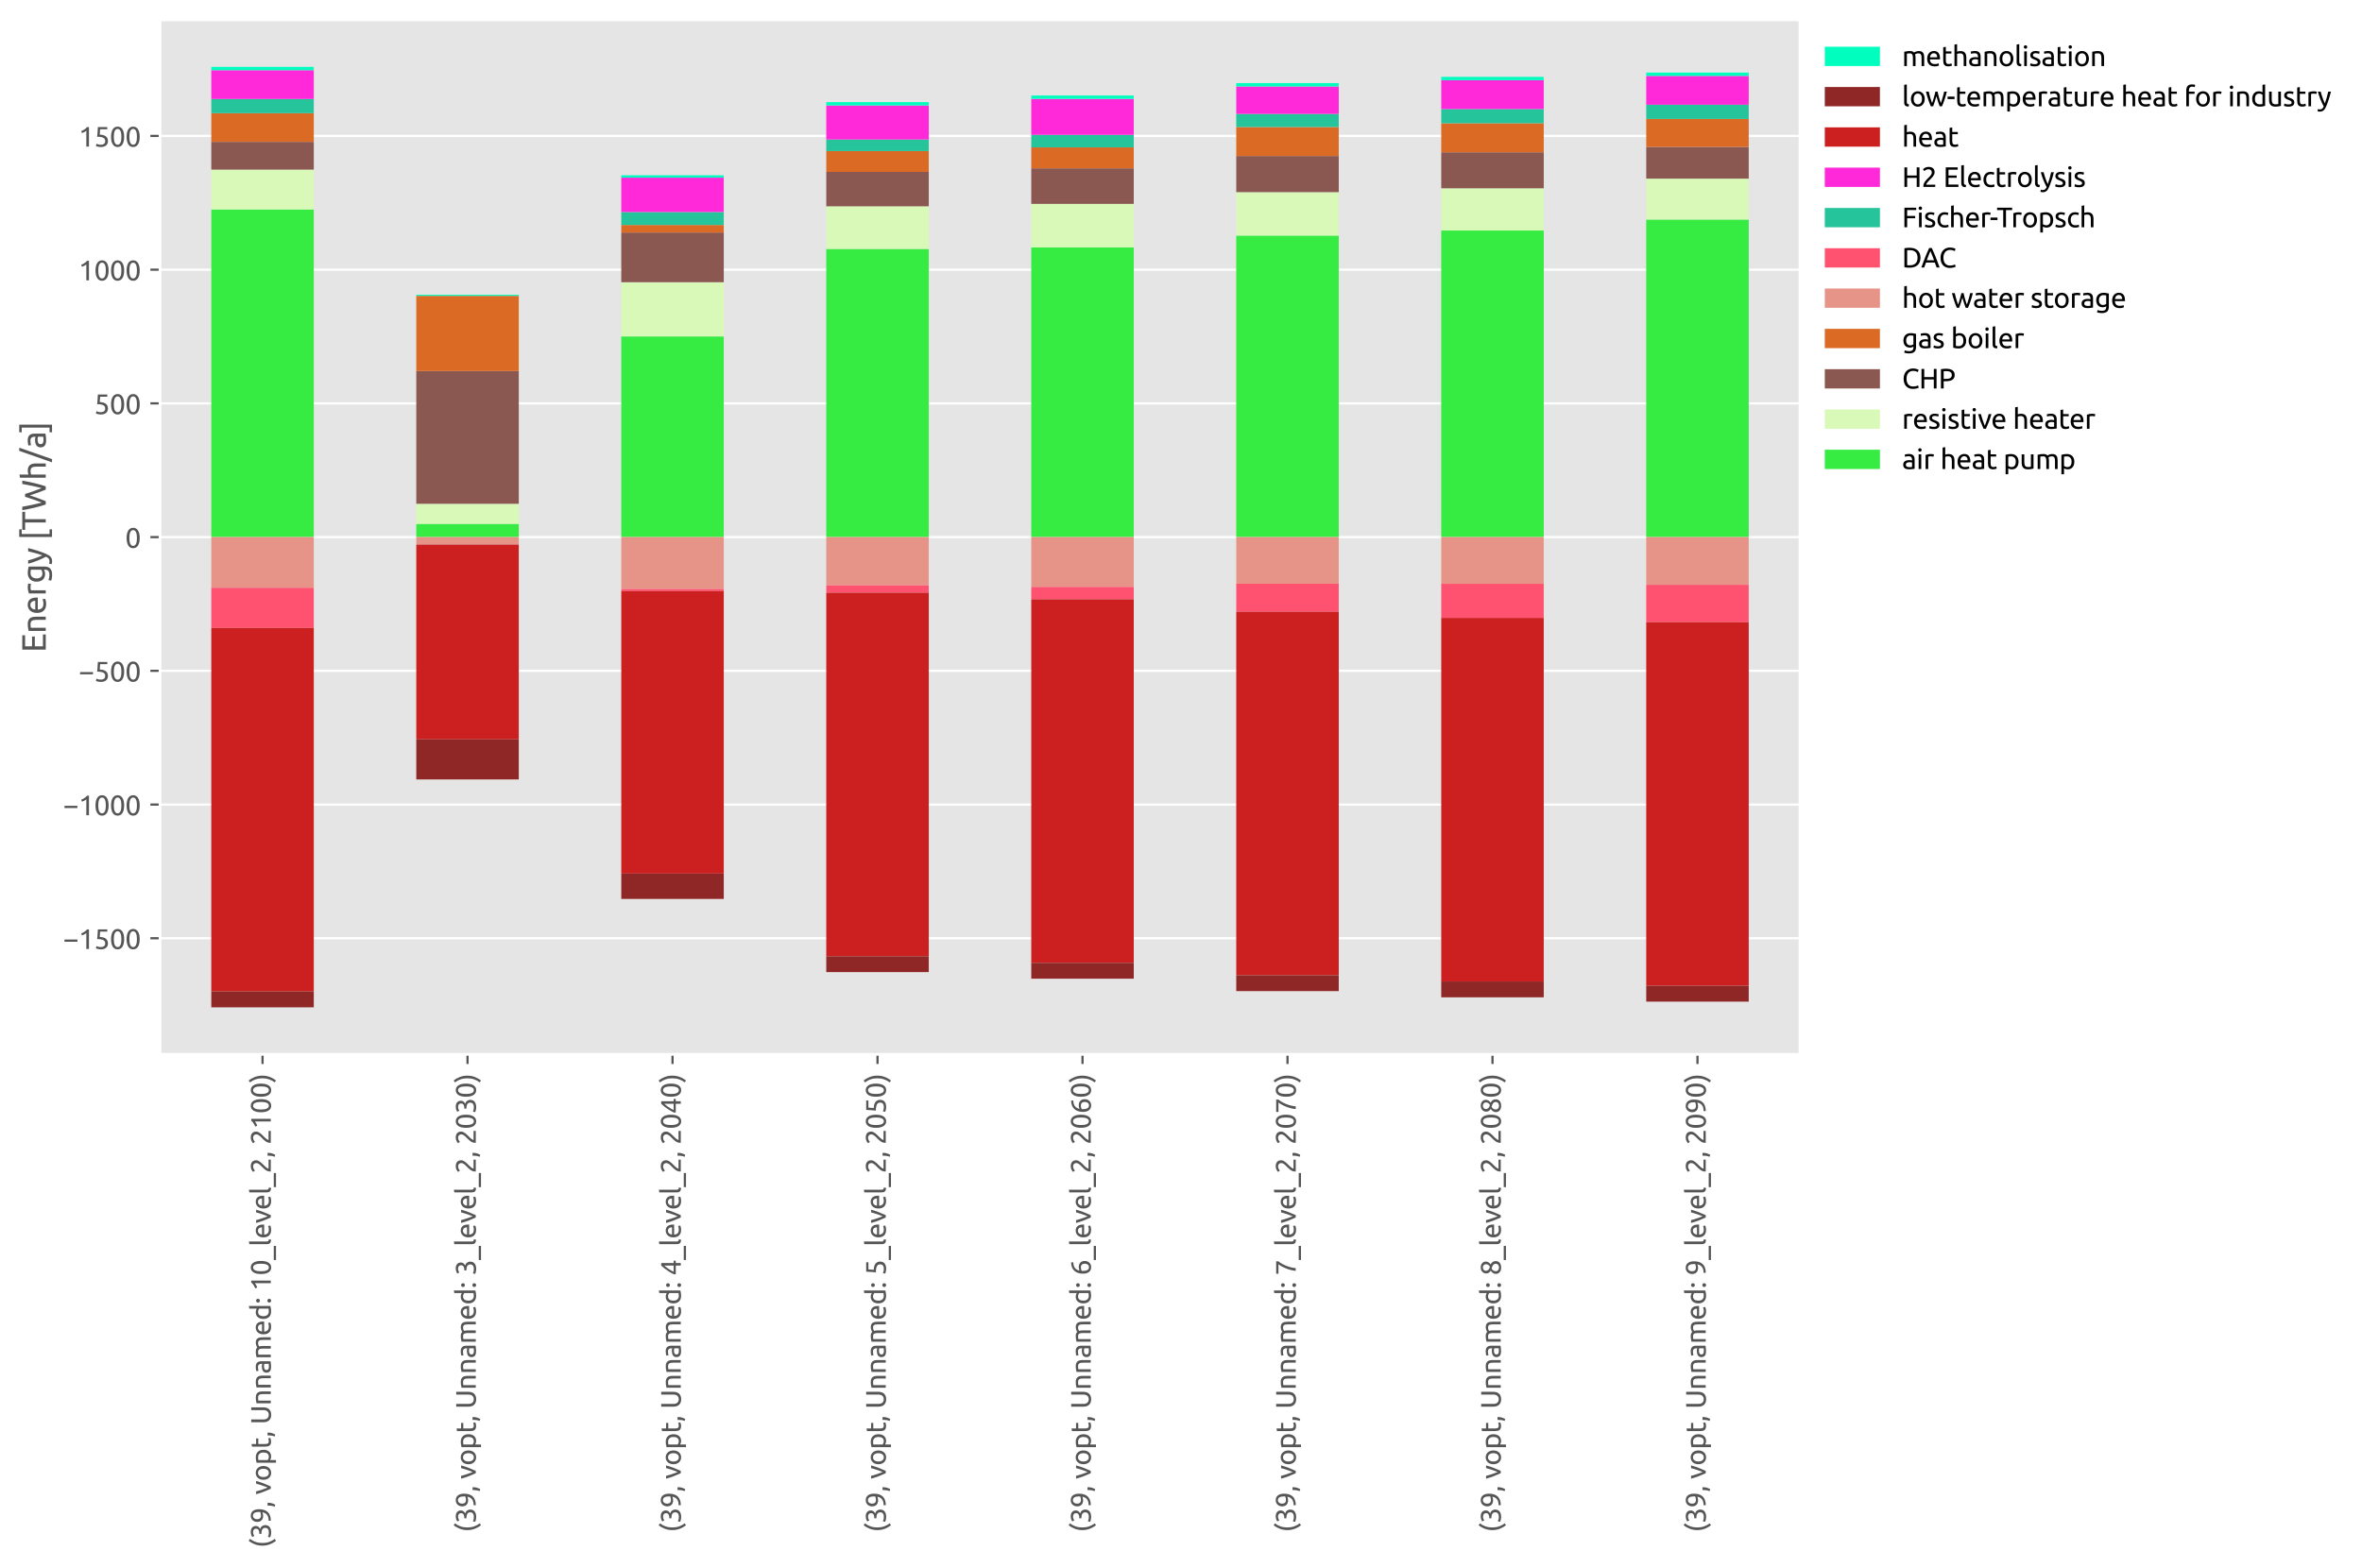 <?xml version="1.0" encoding="utf-8" standalone="no"?>
<!DOCTYPE svg PUBLIC "-//W3C//DTD SVG 1.1//EN"
  "http://www.w3.org/Graphics/SVG/1.1/DTD/svg11.dtd">
<svg xmlns:xlink="http://www.w3.org/1999/xlink" width="856.8pt" height="568.8pt" viewBox="0 0 856.8 568.8" xmlns="http://www.w3.org/2000/svg" version="1.1">
 <defs>
  <style type="text/css">*{stroke-linejoin: round; stroke-linecap: butt}</style>
 </defs>
 <g id="figure_1">
  <g id="patch_1">
   <path d="M 0 568.8 
L 856.8 568.8 
L 856.8 0 
L 0 0 
z
" style="fill: #ffffff"/>
  </g>
  <g id="axes_1">
   <g id="patch_2">
    <path d="M 58.054 382.548 
L 652.931 382.548 
L 652.931 7.2 
L 58.054 7.2 
z
" style="fill: #e5e5e5"/>
   </g>
   <g id="matplotlib.axis_1">
    <g id="xtick_1">
     <g id="line2d_1">
      <defs>
       <path id="m5ac103359a" d="M 0 0 
L 0 3.5 
" style="stroke: #555555; stroke-width: 0.8"/>
      </defs>
      <g>
       <use xlink:href="#m5ac103359a" x="95.234" y="382.548" style="fill: #555555; stroke: #555555; stroke-width: 0.8"/>
      </g>
     </g>
     <g id="text_1">
      <!-- (39, vopt, Unnamed: 10_level_2, 2100) -->
      <g style="fill: #555555" transform="translate(98.224 561.6) rotate(-90) scale(0.1 -0.1)">
       <defs>
        <path id="Ubuntu-28" d="M 1094 1914 
Q 1094 1094 1331 396 
Q 1568 -301 2029 -896 
L 1606 -1184 
Q 1107 -576 803 214 
Q 499 1005 499 1914 
Q 499 2822 803 3612 
Q 1107 4403 1606 5011 
L 2029 4723 
Q 1568 4128 1331 3430 
Q 1094 2733 1094 1914 
z
" transform="scale(0.016)"/>
        <path id="Ubuntu-33" d="M 1446 435 
Q 2016 435 2262 659 
Q 2509 883 2509 1261 
Q 2509 1504 2406 1670 
Q 2304 1837 2137 1936 
Q 1971 2035 1750 2076 
Q 1530 2118 1299 2118 
L 1146 2118 
L 1146 2605 
L 1357 2605 
Q 1517 2605 1686 2637 
Q 1856 2669 1997 2752 
Q 2138 2835 2227 2979 
Q 2317 3123 2317 3341 
Q 2317 3520 2253 3648 
Q 2189 3776 2083 3859 
Q 1978 3942 1840 3977 
Q 1702 4013 1549 4013 
Q 1242 4013 1027 3923 
Q 813 3834 666 3738 
L 435 4192 
Q 512 4243 630 4304 
Q 749 4365 896 4416 
Q 1043 4467 1212 4502 
Q 1382 4538 1568 4538 
Q 1920 4538 2176 4451 
Q 2432 4365 2598 4208 
Q 2765 4051 2848 3836 
Q 2931 3622 2931 3373 
Q 2931 3027 2732 2780 
Q 2534 2534 2253 2406 
Q 2426 2355 2586 2259 
Q 2746 2163 2864 2016 
Q 2982 1869 3056 1677 
Q 3130 1485 3130 1248 
Q 3130 960 3030 713 
Q 2931 467 2723 288 
Q 2515 109 2201 6 
Q 1888 -96 1459 -96 
Q 1293 -96 1117 -70 
Q 941 -45 787 -6 
Q 634 32 518 70 
Q 403 109 352 134 
L 467 653 
Q 576 602 829 518 
Q 1082 435 1446 435 
z
" transform="scale(0.016)"/>
        <path id="Ubuntu-39" d="M 3206 2662 
Q 3206 1344 2550 669 
Q 1894 -6 602 -13 
L 582 486 
Q 986 486 1309 563 
Q 1632 640 1875 809 
Q 2118 979 2281 1248 
Q 2445 1517 2522 1907 
Q 2355 1830 2144 1782 
Q 1933 1734 1709 1734 
Q 1331 1734 1068 1846 
Q 806 1958 640 2147 
Q 474 2336 400 2582 
Q 326 2829 326 3098 
Q 326 3334 409 3590 
Q 493 3846 662 4057 
Q 832 4269 1094 4403 
Q 1357 4538 1715 4538 
Q 2080 4538 2358 4410 
Q 2637 4282 2825 4038 
Q 3014 3795 3110 3446 
Q 3206 3098 3206 2662 
z
M 1773 2221 
Q 1997 2221 2195 2262 
Q 2394 2304 2579 2387 
Q 2586 2458 2586 2525 
Q 2586 2592 2586 2662 
Q 2586 2938 2547 3190 
Q 2509 3443 2409 3632 
Q 2310 3821 2144 3933 
Q 1978 4045 1722 4045 
Q 1510 4045 1363 3955 
Q 1216 3866 1120 3728 
Q 1024 3590 982 3427 
Q 941 3264 941 3110 
Q 941 2675 1149 2448 
Q 1357 2221 1773 2221 
z
" transform="scale(0.016)"/>
        <path id="Ubuntu-2c" d="M 1139 730 
Q 1146 678 1146 630 
Q 1146 582 1146 531 
Q 1146 128 1027 -265 
Q 909 -659 704 -1018 
L 243 -870 
Q 403 -544 454 -208 
Q 506 128 506 422 
Q 506 506 502 582 
Q 499 659 493 730 
L 1139 730 
z
" transform="scale(0.016)"/>
        <path id="Ubuntu-20" transform="scale(0.016)"/>
        <path id="Ubuntu-76" d="M 3110 3328 
Q 2861 2394 2525 1536 
Q 2189 678 1875 0 
L 1338 0 
Q 1024 678 688 1536 
Q 352 2394 102 3328 
L 742 3328 
Q 819 3014 924 2659 
Q 1030 2304 1148 1955 
Q 1267 1606 1388 1280 
Q 1510 954 1619 698 
Q 1728 954 1849 1280 
Q 1971 1606 2089 1955 
Q 2208 2304 2313 2659 
Q 2419 3014 2496 3328 
L 3110 3328 
z
" transform="scale(0.016)"/>
        <path id="Ubuntu-6f" d="M 3450 1664 
Q 3450 1267 3334 947 
Q 3219 627 3011 396 
Q 2803 166 2515 41 
Q 2227 -83 1888 -83 
Q 1549 -83 1261 41 
Q 973 166 765 396 
Q 557 627 441 947 
Q 326 1267 326 1664 
Q 326 2054 441 2377 
Q 557 2701 765 2931 
Q 973 3162 1261 3286 
Q 1549 3411 1888 3411 
Q 2227 3411 2515 3286 
Q 2803 3162 3011 2931 
Q 3219 2701 3334 2377 
Q 3450 2054 3450 1664 
z
M 2829 1664 
Q 2829 2227 2576 2556 
Q 2323 2886 1888 2886 
Q 1453 2886 1200 2556 
Q 947 2227 947 1664 
Q 947 1101 1200 771 
Q 1453 442 1888 442 
Q 2323 442 2576 771 
Q 2829 1101 2829 1664 
z
" transform="scale(0.016)"/>
        <path id="Ubuntu-70" d="M 2822 1658 
Q 2822 2240 2534 2553 
Q 2246 2867 1766 2867 
Q 1498 2867 1347 2848 
Q 1197 2829 1107 2803 
L 1107 704 
Q 1216 614 1421 531 
Q 1626 448 1869 448 
Q 2125 448 2307 541 
Q 2490 634 2605 797 
Q 2720 960 2771 1181 
Q 2822 1402 2822 1658 
z
M 3443 1658 
Q 3443 1280 3344 960 
Q 3245 640 3053 409 
Q 2861 179 2582 51 
Q 2304 -77 1946 -77 
Q 1658 -77 1437 0 
Q 1216 77 1107 147 
L 1107 -1184 
L 512 -1184 
L 512 3226 
Q 723 3277 1040 3337 
Q 1357 3398 1773 3398 
Q 2157 3398 2464 3276 
Q 2771 3155 2988 2931 
Q 3206 2707 3324 2384 
Q 3443 2061 3443 1658 
z
" transform="scale(0.016)"/>
        <path id="Ubuntu-74" d="M 1069 3328 
L 2330 3328 
L 2330 2829 
L 1069 2829 
L 1069 1293 
Q 1069 1043 1107 880 
Q 1146 717 1222 624 
Q 1299 531 1414 492 
Q 1530 454 1683 454 
Q 1952 454 2115 515 
Q 2278 576 2342 602 
L 2458 109 
Q 2368 64 2144 -3 
Q 1920 -70 1632 -70 
Q 1293 -70 1072 16 
Q 851 102 716 275 
Q 582 448 528 701 
Q 474 954 474 1286 
L 474 4256 
L 1069 4358 
L 1069 3328 
z
" transform="scale(0.016)"/>
        <path id="Ubuntu-55" d="M 2202 -96 
Q 1766 -96 1446 38 
Q 1126 173 921 406 
Q 717 640 617 960 
Q 518 1280 518 1651 
L 518 4435 
L 1139 4435 
L 1139 1722 
Q 1139 1056 1433 755 
Q 1728 454 2202 454 
Q 2438 454 2633 528 
Q 2829 602 2969 755 
Q 3110 909 3187 1149 
Q 3264 1389 3264 1722 
L 3264 4435 
L 3885 4435 
L 3885 1651 
Q 3885 1280 3785 960 
Q 3686 640 3478 406 
Q 3270 173 2953 38 
Q 2637 -96 2202 -96 
z
" transform="scale(0.016)"/>
        <path id="Ubuntu-6e" d="M 512 3232 
Q 717 3283 1056 3340 
Q 1395 3398 1837 3398 
Q 2234 3398 2496 3286 
Q 2758 3174 2915 2972 
Q 3072 2771 3136 2489 
Q 3200 2208 3200 1869 
L 3200 0 
L 2605 0 
L 2605 1741 
Q 2605 2048 2563 2265 
Q 2522 2483 2426 2617 
Q 2330 2752 2170 2813 
Q 2010 2874 1773 2874 
Q 1677 2874 1574 2867 
Q 1472 2861 1379 2851 
Q 1286 2842 1212 2829 
Q 1139 2816 1107 2810 
L 1107 0 
L 512 0 
L 512 3232 
z
" transform="scale(0.016)"/>
        <path id="Ubuntu-61" d="M 1638 429 
Q 1850 429 2013 438 
Q 2176 448 2285 474 
L 2285 1466 
Q 2221 1498 2077 1520 
Q 1933 1542 1728 1542 
Q 1594 1542 1443 1523 
Q 1293 1504 1168 1443 
Q 1043 1382 960 1276 
Q 877 1171 877 998 
Q 877 678 1081 553 
Q 1286 429 1638 429 
z
M 1587 3411 
Q 1946 3411 2192 3318 
Q 2438 3226 2588 3056 
Q 2739 2886 2803 2652 
Q 2867 2419 2867 2138 
L 2867 58 
Q 2790 45 2652 22 
Q 2515 0 2342 -19 
Q 2170 -38 1968 -54 
Q 1766 -70 1568 -70 
Q 1286 -70 1049 -12 
Q 813 45 640 169 
Q 467 294 371 499 
Q 275 704 275 992 
Q 275 1267 387 1465 
Q 499 1664 691 1785 
Q 883 1907 1139 1964 
Q 1395 2022 1677 2022 
Q 1766 2022 1862 2012 
Q 1958 2003 2044 1987 
Q 2131 1971 2195 1958 
Q 2259 1946 2285 1939 
L 2285 2106 
Q 2285 2253 2253 2397 
Q 2221 2541 2137 2653 
Q 2054 2765 1910 2832 
Q 1766 2899 1536 2899 
Q 1242 2899 1021 2857 
Q 800 2816 691 2771 
L 621 3264 
Q 736 3315 1005 3363 
Q 1274 3411 1587 3411 
z
" transform="scale(0.016)"/>
        <path id="Ubuntu-6d" d="M 512 3232 
Q 717 3283 1053 3340 
Q 1389 3398 1830 3398 
Q 2150 3398 2368 3312 
Q 2586 3226 2733 3059 
Q 2778 3091 2874 3148 
Q 2970 3206 3110 3260 
Q 3251 3315 3424 3356 
Q 3597 3398 3795 3398 
Q 4179 3398 4422 3286 
Q 4666 3174 4803 2969 
Q 4941 2765 4989 2483 
Q 5037 2202 5037 1869 
L 5037 0 
L 4442 0 
L 4442 1741 
Q 4442 2035 4413 2246 
Q 4384 2458 4304 2598 
Q 4224 2739 4086 2806 
Q 3949 2874 3731 2874 
Q 3430 2874 3235 2794 
Q 3040 2714 2970 2650 
Q 3021 2483 3046 2284 
Q 3072 2086 3072 1869 
L 3072 0 
L 2477 0 
L 2477 1741 
Q 2477 2035 2445 2246 
Q 2413 2458 2333 2598 
Q 2253 2739 2115 2806 
Q 1978 2874 1766 2874 
Q 1677 2874 1574 2867 
Q 1472 2861 1379 2851 
Q 1286 2842 1209 2829 
Q 1133 2816 1107 2810 
L 1107 0 
L 512 0 
L 512 3232 
z
" transform="scale(0.016)"/>
        <path id="Ubuntu-65" d="M 326 1658 
Q 326 2099 454 2428 
Q 582 2758 793 2976 
Q 1005 3194 1280 3302 
Q 1555 3411 1843 3411 
Q 2515 3411 2873 2992 
Q 3232 2573 3232 1715 
Q 3232 1677 3232 1616 
Q 3232 1555 3226 1504 
L 947 1504 
Q 986 986 1248 717 
Q 1510 448 2067 448 
Q 2381 448 2595 502 
Q 2810 557 2918 608 
L 3002 109 
Q 2893 51 2621 -13 
Q 2349 -77 2003 -77 
Q 1568 -77 1251 54 
Q 934 186 729 416 
Q 525 646 425 963 
Q 326 1280 326 1658 
z
M 2611 1984 
Q 2618 2387 2410 2646 
Q 2202 2906 1837 2906 
Q 1632 2906 1475 2826 
Q 1318 2746 1209 2618 
Q 1101 2490 1040 2323 
Q 979 2157 960 1984 
L 2611 1984 
z
" transform="scale(0.016)"/>
        <path id="Ubuntu-64" d="M 2662 2624 
Q 2554 2714 2349 2797 
Q 2144 2880 1901 2880 
Q 1645 2880 1462 2787 
Q 1280 2694 1165 2531 
Q 1050 2368 998 2144 
Q 947 1920 947 1664 
Q 947 1082 1235 765 
Q 1523 448 2003 448 
Q 2246 448 2409 470 
Q 2573 493 2662 518 
L 2662 2624 
z
M 2662 4864 
L 3258 4966 
L 3258 96 
Q 3053 38 2733 -19 
Q 2413 -77 1997 -77 
Q 1613 -77 1305 44 
Q 998 166 780 390 
Q 563 614 444 937 
Q 326 1261 326 1664 
Q 326 2048 425 2368 
Q 525 2688 717 2918 
Q 909 3149 1187 3277 
Q 1466 3405 1824 3405 
Q 2112 3405 2333 3328 
Q 2554 3251 2662 3181 
L 2662 4864 
z
" transform="scale(0.016)"/>
        <path id="Ubuntu-3a" d="M 1216 346 
Q 1216 173 1101 45 
Q 986 -83 787 -83 
Q 589 -83 473 45 
Q 358 173 358 346 
Q 358 518 473 646 
Q 589 774 787 774 
Q 986 774 1101 646 
Q 1216 518 1216 346 
z
M 1216 2900 
Q 1216 2727 1101 2599 
Q 986 2471 787 2471 
Q 589 2471 473 2599 
Q 358 2727 358 2900 
Q 358 3072 473 3200 
Q 589 3328 787 3328 
Q 986 3328 1101 3200 
Q 1216 3072 1216 2900 
z
" transform="scale(0.016)"/>
        <path id="Ubuntu-31" d="M 595 3520 
Q 960 3661 1305 3881 
Q 1651 4102 1939 4435 
L 2362 4435 
L 2362 0 
L 1766 0 
L 1766 3610 
Q 1690 3539 1578 3462 
Q 1466 3386 1334 3315 
Q 1203 3245 1059 3181 
Q 915 3117 781 3072 
L 595 3520 
z
" transform="scale(0.016)"/>
        <path id="Ubuntu-30" d="M 320 2221 
Q 320 3334 713 3936 
Q 1107 4538 1805 4538 
Q 2502 4538 2896 3936 
Q 3290 3334 3290 2221 
Q 3290 1107 2896 505 
Q 2502 -96 1805 -96 
Q 1107 -96 713 505 
Q 320 1107 320 2221 
z
M 2662 2221 
Q 2662 2586 2620 2912 
Q 2579 3238 2480 3481 
Q 2381 3725 2214 3869 
Q 2048 4013 1805 4013 
Q 1562 4013 1395 3869 
Q 1229 3725 1129 3481 
Q 1030 3238 988 2912 
Q 947 2586 947 2221 
Q 947 1856 988 1529 
Q 1030 1203 1129 960 
Q 1229 717 1395 573 
Q 1562 429 1805 429 
Q 2048 429 2214 573 
Q 2381 717 2480 960 
Q 2579 1203 2620 1529 
Q 2662 1856 2662 2221 
z
" transform="scale(0.016)"/>
        <path id="Ubuntu-5f" d="M -26 -678 
L 3174 -678 
L 3174 -1184 
L -26 -1184 
L -26 -678 
z
" transform="scale(0.016)"/>
        <path id="Ubuntu-6c" d="M 1510 -64 
Q 960 -51 729 173 
Q 499 397 499 870 
L 499 4864 
L 1094 4966 
L 1094 966 
Q 1094 819 1120 723 
Q 1146 627 1203 569 
Q 1261 512 1357 483 
Q 1453 454 1594 435 
L 1510 -64 
z
" transform="scale(0.016)"/>
        <path id="Ubuntu-32" d="M 2989 3302 
Q 2989 3072 2896 2857 
Q 2803 2643 2649 2435 
Q 2496 2227 2304 2025 
Q 2112 1824 1920 1632 
Q 1811 1523 1667 1376 
Q 1523 1229 1395 1069 
Q 1267 909 1180 761 
Q 1094 614 1094 506 
L 3136 506 
L 3136 0 
L 448 0 
Q 442 38 442 76 
Q 442 115 442 147 
Q 442 448 541 707 
Q 640 966 800 1196 
Q 960 1427 1158 1632 
Q 1357 1837 1549 2029 
Q 1709 2182 1853 2332 
Q 1997 2483 2109 2633 
Q 2221 2784 2288 2944 
Q 2355 3104 2355 3283 
Q 2355 3475 2294 3609 
Q 2234 3744 2131 3833 
Q 2029 3923 1891 3964 
Q 1754 4006 1600 4006 
Q 1414 4006 1260 3955 
Q 1107 3904 985 3837 
Q 864 3770 781 3696 
Q 698 3622 653 3584 
L 358 4006 
Q 416 4070 531 4163 
Q 646 4256 806 4339 
Q 966 4422 1164 4480 
Q 1363 4538 1594 4538 
Q 2291 4538 2640 4214 
Q 2989 3891 2989 3302 
z
" transform="scale(0.016)"/>
        <path id="Ubuntu-29" d="M 979 1914 
Q 979 2733 742 3430 
Q 506 4128 45 4723 
L 467 5011 
Q 966 4403 1270 3612 
Q 1574 2822 1574 1914 
Q 1574 1005 1270 214 
Q 966 -576 467 -1184 
L 45 -896 
Q 506 -301 742 396 
Q 979 1094 979 1914 
z
" transform="scale(0.016)"/>
       </defs>
       <use xlink:href="#Ubuntu-28"/>
       <use xlink:href="#Ubuntu-33" transform="translate(32.4 0)"/>
       <use xlink:href="#Ubuntu-39" transform="translate(88.8 0)"/>
       <use xlink:href="#Ubuntu-2c" transform="translate(145.2 0)"/>
       <use xlink:href="#Ubuntu-20" transform="translate(169.8 0)"/>
       <use xlink:href="#Ubuntu-76" transform="translate(192.9 0)"/>
       <use xlink:href="#Ubuntu-6f" transform="translate(241.725 0)"/>
       <use xlink:href="#Ubuntu-70" transform="translate(300.725 0)"/>
       <use xlink:href="#Ubuntu-74" transform="translate(359.625 0)"/>
       <use xlink:href="#Ubuntu-2c" transform="translate(399.825 0)"/>
       <use xlink:href="#Ubuntu-20" transform="translate(424.425 0)"/>
       <use xlink:href="#Ubuntu-55" transform="translate(447.525 0)"/>
       <use xlink:href="#Ubuntu-6e" transform="translate(516.325 0)"/>
       <use xlink:href="#Ubuntu-6e" transform="translate(573.725 0)"/>
       <use xlink:href="#Ubuntu-61" transform="translate(631.125 0)"/>
       <use xlink:href="#Ubuntu-6d" transform="translate(683.325 0)"/>
       <use xlink:href="#Ubuntu-65" transform="translate(769.425 0)"/>
       <use xlink:href="#Ubuntu-64" transform="translate(825.325 0)"/>
       <use xlink:href="#Ubuntu-3a" transform="translate(884.225 0)"/>
       <use xlink:href="#Ubuntu-20" transform="translate(908.825 0)"/>
       <use xlink:href="#Ubuntu-31" transform="translate(931.925 0)"/>
       <use xlink:href="#Ubuntu-30" transform="translate(988.325 0)"/>
       <use xlink:href="#Ubuntu-5f" transform="translate(1044.725 0)"/>
       <use xlink:href="#Ubuntu-6c" transform="translate(1093.925 0)"/>
       <use xlink:href="#Ubuntu-65" transform="translate(1121.225 0)"/>
       <use xlink:href="#Ubuntu-76" transform="translate(1177.125 0)"/>
       <use xlink:href="#Ubuntu-65" transform="translate(1225.95 0)"/>
       <use xlink:href="#Ubuntu-6c" transform="translate(1281.85 0)"/>
       <use xlink:href="#Ubuntu-5f" transform="translate(1309.15 0)"/>
       <use xlink:href="#Ubuntu-32" transform="translate(1358.35 0)"/>
       <use xlink:href="#Ubuntu-2c" transform="translate(1414.75 0)"/>
       <use xlink:href="#Ubuntu-20" transform="translate(1439.35 0)"/>
       <use xlink:href="#Ubuntu-32" transform="translate(1462.45 0)"/>
       <use xlink:href="#Ubuntu-31" transform="translate(1518.85 0)"/>
       <use xlink:href="#Ubuntu-30" transform="translate(1575.25 0)"/>
       <use xlink:href="#Ubuntu-30" transform="translate(1631.65 0)"/>
       <use xlink:href="#Ubuntu-29" transform="translate(1688.05 0)"/>
      </g>
     </g>
    </g>
    <g id="xtick_2">
     <g id="line2d_2">
      <g>
       <use xlink:href="#m5ac103359a" x="169.594" y="382.548" style="fill: #555555; stroke: #555555; stroke-width: 0.8"/>
      </g>
     </g>
     <g id="text_2">
      <!-- (39, vopt, Unnamed: 3_level_2, 2030) -->
      <g style="fill: #555555" transform="translate(172.584 555.959) rotate(-90) scale(0.1 -0.1)">
       <use xlink:href="#Ubuntu-28"/>
       <use xlink:href="#Ubuntu-33" transform="translate(32.4 0)"/>
       <use xlink:href="#Ubuntu-39" transform="translate(88.8 0)"/>
       <use xlink:href="#Ubuntu-2c" transform="translate(145.2 0)"/>
       <use xlink:href="#Ubuntu-20" transform="translate(169.8 0)"/>
       <use xlink:href="#Ubuntu-76" transform="translate(192.9 0)"/>
       <use xlink:href="#Ubuntu-6f" transform="translate(241.725 0)"/>
       <use xlink:href="#Ubuntu-70" transform="translate(300.725 0)"/>
       <use xlink:href="#Ubuntu-74" transform="translate(359.625 0)"/>
       <use xlink:href="#Ubuntu-2c" transform="translate(399.825 0)"/>
       <use xlink:href="#Ubuntu-20" transform="translate(424.425 0)"/>
       <use xlink:href="#Ubuntu-55" transform="translate(447.525 0)"/>
       <use xlink:href="#Ubuntu-6e" transform="translate(516.325 0)"/>
       <use xlink:href="#Ubuntu-6e" transform="translate(573.725 0)"/>
       <use xlink:href="#Ubuntu-61" transform="translate(631.125 0)"/>
       <use xlink:href="#Ubuntu-6d" transform="translate(683.325 0)"/>
       <use xlink:href="#Ubuntu-65" transform="translate(769.425 0)"/>
       <use xlink:href="#Ubuntu-64" transform="translate(825.325 0)"/>
       <use xlink:href="#Ubuntu-3a" transform="translate(884.225 0)"/>
       <use xlink:href="#Ubuntu-20" transform="translate(908.825 0)"/>
       <use xlink:href="#Ubuntu-33" transform="translate(931.925 0)"/>
       <use xlink:href="#Ubuntu-5f" transform="translate(988.325 0)"/>
       <use xlink:href="#Ubuntu-6c" transform="translate(1037.525 0)"/>
       <use xlink:href="#Ubuntu-65" transform="translate(1064.825 0)"/>
       <use xlink:href="#Ubuntu-76" transform="translate(1120.725 0)"/>
       <use xlink:href="#Ubuntu-65" transform="translate(1169.55 0)"/>
       <use xlink:href="#Ubuntu-6c" transform="translate(1225.45 0)"/>
       <use xlink:href="#Ubuntu-5f" transform="translate(1252.75 0)"/>
       <use xlink:href="#Ubuntu-32" transform="translate(1301.95 0)"/>
       <use xlink:href="#Ubuntu-2c" transform="translate(1358.35 0)"/>
       <use xlink:href="#Ubuntu-20" transform="translate(1382.95 0)"/>
       <use xlink:href="#Ubuntu-32" transform="translate(1406.05 0)"/>
       <use xlink:href="#Ubuntu-30" transform="translate(1462.45 0)"/>
       <use xlink:href="#Ubuntu-33" transform="translate(1518.85 0)"/>
       <use xlink:href="#Ubuntu-30" transform="translate(1575.25 0)"/>
       <use xlink:href="#Ubuntu-29" transform="translate(1631.65 0)"/>
      </g>
     </g>
    </g>
    <g id="xtick_3">
     <g id="line2d_3">
      <g>
       <use xlink:href="#m5ac103359a" x="243.953" y="382.548" style="fill: #555555; stroke: #555555; stroke-width: 0.8"/>
      </g>
     </g>
     <g id="text_3">
      <!-- (39, vopt, Unnamed: 4_level_2, 2040) -->
      <g style="fill: #555555" transform="translate(246.943 555.959) rotate(-90) scale(0.1 -0.1)">
       <defs>
        <path id="Ubuntu-34" d="M 256 1536 
Q 378 1818 589 2192 
Q 800 2566 1065 2963 
Q 1331 3360 1635 3744 
Q 1939 4128 2246 4435 
L 2816 4435 
L 2816 1619 
L 3341 1619 
L 3341 1133 
L 2816 1133 
L 2816 0 
L 2240 0 
L 2240 1133 
L 256 1133 
L 256 1536 
z
M 2240 3731 
Q 2048 3526 1853 3273 
Q 1658 3021 1472 2745 
Q 1286 2470 1123 2182 
Q 960 1894 832 1619 
L 2240 1619 
L 2240 3731 
z
" transform="scale(0.016)"/>
       </defs>
       <use xlink:href="#Ubuntu-28"/>
       <use xlink:href="#Ubuntu-33" transform="translate(32.4 0)"/>
       <use xlink:href="#Ubuntu-39" transform="translate(88.8 0)"/>
       <use xlink:href="#Ubuntu-2c" transform="translate(145.2 0)"/>
       <use xlink:href="#Ubuntu-20" transform="translate(169.8 0)"/>
       <use xlink:href="#Ubuntu-76" transform="translate(192.9 0)"/>
       <use xlink:href="#Ubuntu-6f" transform="translate(241.725 0)"/>
       <use xlink:href="#Ubuntu-70" transform="translate(300.725 0)"/>
       <use xlink:href="#Ubuntu-74" transform="translate(359.625 0)"/>
       <use xlink:href="#Ubuntu-2c" transform="translate(399.825 0)"/>
       <use xlink:href="#Ubuntu-20" transform="translate(424.425 0)"/>
       <use xlink:href="#Ubuntu-55" transform="translate(447.525 0)"/>
       <use xlink:href="#Ubuntu-6e" transform="translate(516.325 0)"/>
       <use xlink:href="#Ubuntu-6e" transform="translate(573.725 0)"/>
       <use xlink:href="#Ubuntu-61" transform="translate(631.125 0)"/>
       <use xlink:href="#Ubuntu-6d" transform="translate(683.325 0)"/>
       <use xlink:href="#Ubuntu-65" transform="translate(769.425 0)"/>
       <use xlink:href="#Ubuntu-64" transform="translate(825.325 0)"/>
       <use xlink:href="#Ubuntu-3a" transform="translate(884.225 0)"/>
       <use xlink:href="#Ubuntu-20" transform="translate(908.825 0)"/>
       <use xlink:href="#Ubuntu-34" transform="translate(931.925 0)"/>
       <use xlink:href="#Ubuntu-5f" transform="translate(988.325 0)"/>
       <use xlink:href="#Ubuntu-6c" transform="translate(1037.525 0)"/>
       <use xlink:href="#Ubuntu-65" transform="translate(1064.825 0)"/>
       <use xlink:href="#Ubuntu-76" transform="translate(1120.725 0)"/>
       <use xlink:href="#Ubuntu-65" transform="translate(1169.55 0)"/>
       <use xlink:href="#Ubuntu-6c" transform="translate(1225.45 0)"/>
       <use xlink:href="#Ubuntu-5f" transform="translate(1252.75 0)"/>
       <use xlink:href="#Ubuntu-32" transform="translate(1301.95 0)"/>
       <use xlink:href="#Ubuntu-2c" transform="translate(1358.35 0)"/>
       <use xlink:href="#Ubuntu-20" transform="translate(1382.95 0)"/>
       <use xlink:href="#Ubuntu-32" transform="translate(1406.05 0)"/>
       <use xlink:href="#Ubuntu-30" transform="translate(1462.45 0)"/>
       <use xlink:href="#Ubuntu-34" transform="translate(1518.85 0)"/>
       <use xlink:href="#Ubuntu-30" transform="translate(1575.25 0)"/>
       <use xlink:href="#Ubuntu-29" transform="translate(1631.65 0)"/>
      </g>
     </g>
    </g>
    <g id="xtick_4">
     <g id="line2d_4">
      <g>
       <use xlink:href="#m5ac103359a" x="318.313" y="382.548" style="fill: #555555; stroke: #555555; stroke-width: 0.8"/>
      </g>
     </g>
     <g id="text_4">
      <!-- (39, vopt, Unnamed: 5_level_2, 2050) -->
      <g style="fill: #555555" transform="translate(321.303 555.959) rotate(-90) scale(0.1 -0.1)">
       <defs>
        <path id="Ubuntu-35" d="M 1274 2726 
Q 2240 2688 2691 2304 
Q 3142 1920 3142 1261 
Q 3142 966 3043 716 
Q 2944 467 2742 288 
Q 2541 109 2233 6 
Q 1926 -96 1504 -96 
Q 1338 -96 1165 -70 
Q 992 -45 845 -6 
Q 698 32 582 70 
Q 467 109 416 134 
L 531 653 
Q 640 602 886 518 
Q 1133 435 1491 435 
Q 1779 435 1974 499 
Q 2170 563 2291 672 
Q 2413 781 2467 925 
Q 2522 1069 2522 1229 
Q 2522 1472 2438 1661 
Q 2355 1850 2144 1978 
Q 1933 2106 1581 2173 
Q 1229 2240 691 2240 
Q 730 2554 752 2829 
Q 774 3104 793 3366 
Q 813 3629 825 3888 
Q 838 4147 851 4435 
L 2989 4435 
L 2989 3930 
L 1370 3930 
Q 1363 3834 1350 3670 
Q 1338 3507 1325 3331 
Q 1312 3155 1299 2988 
Q 1286 2822 1274 2726 
z
" transform="scale(0.016)"/>
       </defs>
       <use xlink:href="#Ubuntu-28"/>
       <use xlink:href="#Ubuntu-33" transform="translate(32.4 0)"/>
       <use xlink:href="#Ubuntu-39" transform="translate(88.8 0)"/>
       <use xlink:href="#Ubuntu-2c" transform="translate(145.2 0)"/>
       <use xlink:href="#Ubuntu-20" transform="translate(169.8 0)"/>
       <use xlink:href="#Ubuntu-76" transform="translate(192.9 0)"/>
       <use xlink:href="#Ubuntu-6f" transform="translate(241.725 0)"/>
       <use xlink:href="#Ubuntu-70" transform="translate(300.725 0)"/>
       <use xlink:href="#Ubuntu-74" transform="translate(359.625 0)"/>
       <use xlink:href="#Ubuntu-2c" transform="translate(399.825 0)"/>
       <use xlink:href="#Ubuntu-20" transform="translate(424.425 0)"/>
       <use xlink:href="#Ubuntu-55" transform="translate(447.525 0)"/>
       <use xlink:href="#Ubuntu-6e" transform="translate(516.325 0)"/>
       <use xlink:href="#Ubuntu-6e" transform="translate(573.725 0)"/>
       <use xlink:href="#Ubuntu-61" transform="translate(631.125 0)"/>
       <use xlink:href="#Ubuntu-6d" transform="translate(683.325 0)"/>
       <use xlink:href="#Ubuntu-65" transform="translate(769.425 0)"/>
       <use xlink:href="#Ubuntu-64" transform="translate(825.325 0)"/>
       <use xlink:href="#Ubuntu-3a" transform="translate(884.225 0)"/>
       <use xlink:href="#Ubuntu-20" transform="translate(908.825 0)"/>
       <use xlink:href="#Ubuntu-35" transform="translate(931.925 0)"/>
       <use xlink:href="#Ubuntu-5f" transform="translate(988.325 0)"/>
       <use xlink:href="#Ubuntu-6c" transform="translate(1037.525 0)"/>
       <use xlink:href="#Ubuntu-65" transform="translate(1064.825 0)"/>
       <use xlink:href="#Ubuntu-76" transform="translate(1120.725 0)"/>
       <use xlink:href="#Ubuntu-65" transform="translate(1169.55 0)"/>
       <use xlink:href="#Ubuntu-6c" transform="translate(1225.45 0)"/>
       <use xlink:href="#Ubuntu-5f" transform="translate(1252.75 0)"/>
       <use xlink:href="#Ubuntu-32" transform="translate(1301.95 0)"/>
       <use xlink:href="#Ubuntu-2c" transform="translate(1358.35 0)"/>
       <use xlink:href="#Ubuntu-20" transform="translate(1382.95 0)"/>
       <use xlink:href="#Ubuntu-32" transform="translate(1406.05 0)"/>
       <use xlink:href="#Ubuntu-30" transform="translate(1462.45 0)"/>
       <use xlink:href="#Ubuntu-35" transform="translate(1518.85 0)"/>
       <use xlink:href="#Ubuntu-30" transform="translate(1575.25 0)"/>
       <use xlink:href="#Ubuntu-29" transform="translate(1631.65 0)"/>
      </g>
     </g>
    </g>
    <g id="xtick_5">
     <g id="line2d_5">
      <g>
       <use xlink:href="#m5ac103359a" x="392.673" y="382.548" style="fill: #555555; stroke: #555555; stroke-width: 0.8"/>
      </g>
     </g>
     <g id="text_5">
      <!-- (39, vopt, Unnamed: 6_level_2, 2060) -->
      <g style="fill: #555555" transform="translate(395.662 555.959) rotate(-90) scale(0.1 -0.1)">
       <defs>
        <path id="Ubuntu-36" d="M 403 1779 
Q 403 2426 582 2922 
Q 762 3418 1091 3757 
Q 1421 4096 1891 4272 
Q 2362 4448 2950 4454 
L 2995 3955 
Q 2618 3949 2307 3872 
Q 1997 3795 1753 3628 
Q 1510 3462 1344 3196 
Q 1178 2931 1094 2541 
Q 1261 2618 1469 2669 
Q 1677 2720 1901 2720 
Q 2278 2720 2540 2605 
Q 2803 2490 2969 2301 
Q 3136 2112 3209 1865 
Q 3283 1619 3283 1350 
Q 3283 1107 3200 851 
Q 3117 595 2947 384 
Q 2778 173 2515 38 
Q 2253 -96 1894 -96 
Q 1165 -96 784 403 
Q 403 902 403 1779 
z
M 1837 2234 
Q 1613 2234 1421 2192 
Q 1229 2150 1037 2067 
Q 1030 1997 1027 1923 
Q 1024 1850 1024 1779 
Q 1024 1498 1062 1248 
Q 1101 998 1200 809 
Q 1299 621 1465 509 
Q 1632 397 1888 397 
Q 2099 397 2246 486 
Q 2394 576 2490 717 
Q 2586 858 2627 1021 
Q 2669 1184 2669 1338 
Q 2669 1773 2461 2003 
Q 2253 2234 1837 2234 
z
" transform="scale(0.016)"/>
       </defs>
       <use xlink:href="#Ubuntu-28"/>
       <use xlink:href="#Ubuntu-33" transform="translate(32.4 0)"/>
       <use xlink:href="#Ubuntu-39" transform="translate(88.8 0)"/>
       <use xlink:href="#Ubuntu-2c" transform="translate(145.2 0)"/>
       <use xlink:href="#Ubuntu-20" transform="translate(169.8 0)"/>
       <use xlink:href="#Ubuntu-76" transform="translate(192.9 0)"/>
       <use xlink:href="#Ubuntu-6f" transform="translate(241.725 0)"/>
       <use xlink:href="#Ubuntu-70" transform="translate(300.725 0)"/>
       <use xlink:href="#Ubuntu-74" transform="translate(359.625 0)"/>
       <use xlink:href="#Ubuntu-2c" transform="translate(399.825 0)"/>
       <use xlink:href="#Ubuntu-20" transform="translate(424.425 0)"/>
       <use xlink:href="#Ubuntu-55" transform="translate(447.525 0)"/>
       <use xlink:href="#Ubuntu-6e" transform="translate(516.325 0)"/>
       <use xlink:href="#Ubuntu-6e" transform="translate(573.725 0)"/>
       <use xlink:href="#Ubuntu-61" transform="translate(631.125 0)"/>
       <use xlink:href="#Ubuntu-6d" transform="translate(683.325 0)"/>
       <use xlink:href="#Ubuntu-65" transform="translate(769.425 0)"/>
       <use xlink:href="#Ubuntu-64" transform="translate(825.325 0)"/>
       <use xlink:href="#Ubuntu-3a" transform="translate(884.225 0)"/>
       <use xlink:href="#Ubuntu-20" transform="translate(908.825 0)"/>
       <use xlink:href="#Ubuntu-36" transform="translate(931.925 0)"/>
       <use xlink:href="#Ubuntu-5f" transform="translate(988.325 0)"/>
       <use xlink:href="#Ubuntu-6c" transform="translate(1037.525 0)"/>
       <use xlink:href="#Ubuntu-65" transform="translate(1064.825 0)"/>
       <use xlink:href="#Ubuntu-76" transform="translate(1120.725 0)"/>
       <use xlink:href="#Ubuntu-65" transform="translate(1169.55 0)"/>
       <use xlink:href="#Ubuntu-6c" transform="translate(1225.45 0)"/>
       <use xlink:href="#Ubuntu-5f" transform="translate(1252.75 0)"/>
       <use xlink:href="#Ubuntu-32" transform="translate(1301.95 0)"/>
       <use xlink:href="#Ubuntu-2c" transform="translate(1358.35 0)"/>
       <use xlink:href="#Ubuntu-20" transform="translate(1382.95 0)"/>
       <use xlink:href="#Ubuntu-32" transform="translate(1406.05 0)"/>
       <use xlink:href="#Ubuntu-30" transform="translate(1462.45 0)"/>
       <use xlink:href="#Ubuntu-36" transform="translate(1518.85 0)"/>
       <use xlink:href="#Ubuntu-30" transform="translate(1575.25 0)"/>
       <use xlink:href="#Ubuntu-29" transform="translate(1631.65 0)"/>
      </g>
     </g>
    </g>
    <g id="xtick_6">
     <g id="line2d_6">
      <g>
       <use xlink:href="#m5ac103359a" x="467.032" y="382.548" style="fill: #555555; stroke: #555555; stroke-width: 0.8"/>
      </g>
     </g>
     <g id="text_6">
      <!-- (39, vopt, Unnamed: 7_level_2, 2070) -->
      <g style="fill: #555555" transform="translate(470.022 555.959) rotate(-90) scale(0.1 -0.1)">
       <defs>
        <path id="Ubuntu-37" d="M 1043 0 
Q 1082 512 1226 1078 
Q 1370 1645 1581 2179 
Q 1792 2714 2045 3171 
Q 2298 3629 2541 3917 
L 384 3917 
L 384 4435 
L 3206 4435 
L 3206 3942 
Q 2995 3699 2739 3273 
Q 2483 2848 2256 2320 
Q 2029 1792 1865 1193 
Q 1702 595 1664 0 
L 1043 0 
z
" transform="scale(0.016)"/>
       </defs>
       <use xlink:href="#Ubuntu-28"/>
       <use xlink:href="#Ubuntu-33" transform="translate(32.4 0)"/>
       <use xlink:href="#Ubuntu-39" transform="translate(88.8 0)"/>
       <use xlink:href="#Ubuntu-2c" transform="translate(145.2 0)"/>
       <use xlink:href="#Ubuntu-20" transform="translate(169.8 0)"/>
       <use xlink:href="#Ubuntu-76" transform="translate(192.9 0)"/>
       <use xlink:href="#Ubuntu-6f" transform="translate(241.725 0)"/>
       <use xlink:href="#Ubuntu-70" transform="translate(300.725 0)"/>
       <use xlink:href="#Ubuntu-74" transform="translate(359.625 0)"/>
       <use xlink:href="#Ubuntu-2c" transform="translate(399.825 0)"/>
       <use xlink:href="#Ubuntu-20" transform="translate(424.425 0)"/>
       <use xlink:href="#Ubuntu-55" transform="translate(447.525 0)"/>
       <use xlink:href="#Ubuntu-6e" transform="translate(516.325 0)"/>
       <use xlink:href="#Ubuntu-6e" transform="translate(573.725 0)"/>
       <use xlink:href="#Ubuntu-61" transform="translate(631.125 0)"/>
       <use xlink:href="#Ubuntu-6d" transform="translate(683.325 0)"/>
       <use xlink:href="#Ubuntu-65" transform="translate(769.425 0)"/>
       <use xlink:href="#Ubuntu-64" transform="translate(825.325 0)"/>
       <use xlink:href="#Ubuntu-3a" transform="translate(884.225 0)"/>
       <use xlink:href="#Ubuntu-20" transform="translate(908.825 0)"/>
       <use xlink:href="#Ubuntu-37" transform="translate(931.925 0)"/>
       <use xlink:href="#Ubuntu-5f" transform="translate(988.325 0)"/>
       <use xlink:href="#Ubuntu-6c" transform="translate(1037.525 0)"/>
       <use xlink:href="#Ubuntu-65" transform="translate(1064.825 0)"/>
       <use xlink:href="#Ubuntu-76" transform="translate(1120.725 0)"/>
       <use xlink:href="#Ubuntu-65" transform="translate(1169.55 0)"/>
       <use xlink:href="#Ubuntu-6c" transform="translate(1225.45 0)"/>
       <use xlink:href="#Ubuntu-5f" transform="translate(1252.75 0)"/>
       <use xlink:href="#Ubuntu-32" transform="translate(1301.95 0)"/>
       <use xlink:href="#Ubuntu-2c" transform="translate(1358.35 0)"/>
       <use xlink:href="#Ubuntu-20" transform="translate(1382.95 0)"/>
       <use xlink:href="#Ubuntu-32" transform="translate(1406.05 0)"/>
       <use xlink:href="#Ubuntu-30" transform="translate(1462.45 0)"/>
       <use xlink:href="#Ubuntu-37" transform="translate(1518.85 0)"/>
       <use xlink:href="#Ubuntu-30" transform="translate(1575.25 0)"/>
       <use xlink:href="#Ubuntu-29" transform="translate(1631.65 0)"/>
      </g>
     </g>
    </g>
    <g id="xtick_7">
     <g id="line2d_7">
      <g>
       <use xlink:href="#m5ac103359a" x="541.392" y="382.548" style="fill: #555555; stroke: #555555; stroke-width: 0.8"/>
      </g>
     </g>
     <g id="text_7">
      <!-- (39, vopt, Unnamed: 8_level_2, 2080) -->
      <g style="fill: #555555" transform="translate(544.382 555.959) rotate(-90) scale(0.1 -0.1)">
       <defs>
        <path id="Ubuntu-38" d="M 3258 1152 
Q 3258 883 3165 656 
Q 3072 429 2889 259 
Q 2707 90 2432 -3 
Q 2157 -96 1798 -96 
Q 1382 -96 1104 22 
Q 826 141 659 320 
Q 493 499 422 713 
Q 352 928 352 1120 
Q 352 1306 413 1475 
Q 474 1645 573 1792 
Q 672 1939 803 2057 
Q 934 2176 1082 2266 
Q 454 2624 454 3322 
Q 454 3565 550 3785 
Q 646 4006 822 4172 
Q 998 4339 1248 4438 
Q 1498 4538 1805 4538 
Q 2163 4538 2419 4429 
Q 2675 4320 2838 4150 
Q 3002 3981 3075 3776 
Q 3149 3571 3149 3379 
Q 3149 3194 3094 3030 
Q 3040 2867 2947 2726 
Q 2854 2586 2736 2477 
Q 2618 2368 2490 2285 
Q 3245 1926 3258 1152 
z
M 954 1114 
Q 954 998 995 873 
Q 1037 749 1139 643 
Q 1242 538 1402 467 
Q 1562 397 1805 397 
Q 2022 397 2185 461 
Q 2349 525 2451 624 
Q 2554 723 2605 851 
Q 2656 979 2656 1114 
Q 2656 1318 2579 1472 
Q 2502 1626 2358 1741 
Q 2214 1856 2012 1936 
Q 1811 2016 1555 2074 
Q 1267 1914 1110 1677 
Q 954 1440 954 1114 
z
M 2554 3386 
Q 2554 3482 2512 3597 
Q 2470 3712 2380 3811 
Q 2291 3910 2150 3977 
Q 2010 4045 1805 4045 
Q 1600 4045 1456 3981 
Q 1312 3917 1222 3817 
Q 1133 3718 1091 3600 
Q 1050 3482 1050 3366 
Q 1050 3226 1101 3085 
Q 1152 2944 1261 2822 
Q 1370 2701 1546 2605 
Q 1722 2509 1965 2451 
Q 2234 2611 2394 2825 
Q 2554 3040 2554 3386 
z
" transform="scale(0.016)"/>
       </defs>
       <use xlink:href="#Ubuntu-28"/>
       <use xlink:href="#Ubuntu-33" transform="translate(32.4 0)"/>
       <use xlink:href="#Ubuntu-39" transform="translate(88.8 0)"/>
       <use xlink:href="#Ubuntu-2c" transform="translate(145.2 0)"/>
       <use xlink:href="#Ubuntu-20" transform="translate(169.8 0)"/>
       <use xlink:href="#Ubuntu-76" transform="translate(192.9 0)"/>
       <use xlink:href="#Ubuntu-6f" transform="translate(241.725 0)"/>
       <use xlink:href="#Ubuntu-70" transform="translate(300.725 0)"/>
       <use xlink:href="#Ubuntu-74" transform="translate(359.625 0)"/>
       <use xlink:href="#Ubuntu-2c" transform="translate(399.825 0)"/>
       <use xlink:href="#Ubuntu-20" transform="translate(424.425 0)"/>
       <use xlink:href="#Ubuntu-55" transform="translate(447.525 0)"/>
       <use xlink:href="#Ubuntu-6e" transform="translate(516.325 0)"/>
       <use xlink:href="#Ubuntu-6e" transform="translate(573.725 0)"/>
       <use xlink:href="#Ubuntu-61" transform="translate(631.125 0)"/>
       <use xlink:href="#Ubuntu-6d" transform="translate(683.325 0)"/>
       <use xlink:href="#Ubuntu-65" transform="translate(769.425 0)"/>
       <use xlink:href="#Ubuntu-64" transform="translate(825.325 0)"/>
       <use xlink:href="#Ubuntu-3a" transform="translate(884.225 0)"/>
       <use xlink:href="#Ubuntu-20" transform="translate(908.825 0)"/>
       <use xlink:href="#Ubuntu-38" transform="translate(931.925 0)"/>
       <use xlink:href="#Ubuntu-5f" transform="translate(988.325 0)"/>
       <use xlink:href="#Ubuntu-6c" transform="translate(1037.525 0)"/>
       <use xlink:href="#Ubuntu-65" transform="translate(1064.825 0)"/>
       <use xlink:href="#Ubuntu-76" transform="translate(1120.725 0)"/>
       <use xlink:href="#Ubuntu-65" transform="translate(1169.55 0)"/>
       <use xlink:href="#Ubuntu-6c" transform="translate(1225.45 0)"/>
       <use xlink:href="#Ubuntu-5f" transform="translate(1252.75 0)"/>
       <use xlink:href="#Ubuntu-32" transform="translate(1301.95 0)"/>
       <use xlink:href="#Ubuntu-2c" transform="translate(1358.35 0)"/>
       <use xlink:href="#Ubuntu-20" transform="translate(1382.95 0)"/>
       <use xlink:href="#Ubuntu-32" transform="translate(1406.05 0)"/>
       <use xlink:href="#Ubuntu-30" transform="translate(1462.45 0)"/>
       <use xlink:href="#Ubuntu-38" transform="translate(1518.85 0)"/>
       <use xlink:href="#Ubuntu-30" transform="translate(1575.25 0)"/>
       <use xlink:href="#Ubuntu-29" transform="translate(1631.65 0)"/>
      </g>
     </g>
    </g>
    <g id="xtick_8">
     <g id="line2d_8">
      <g>
       <use xlink:href="#m5ac103359a" x="615.751" y="382.548" style="fill: #555555; stroke: #555555; stroke-width: 0.8"/>
      </g>
     </g>
     <g id="text_8">
      <!-- (39, vopt, Unnamed: 9_level_2, 2090) -->
      <g style="fill: #555555" transform="translate(618.741 555.959) rotate(-90) scale(0.1 -0.1)">
       <use xlink:href="#Ubuntu-28"/>
       <use xlink:href="#Ubuntu-33" transform="translate(32.4 0)"/>
       <use xlink:href="#Ubuntu-39" transform="translate(88.8 0)"/>
       <use xlink:href="#Ubuntu-2c" transform="translate(145.2 0)"/>
       <use xlink:href="#Ubuntu-20" transform="translate(169.8 0)"/>
       <use xlink:href="#Ubuntu-76" transform="translate(192.9 0)"/>
       <use xlink:href="#Ubuntu-6f" transform="translate(241.725 0)"/>
       <use xlink:href="#Ubuntu-70" transform="translate(300.725 0)"/>
       <use xlink:href="#Ubuntu-74" transform="translate(359.625 0)"/>
       <use xlink:href="#Ubuntu-2c" transform="translate(399.825 0)"/>
       <use xlink:href="#Ubuntu-20" transform="translate(424.425 0)"/>
       <use xlink:href="#Ubuntu-55" transform="translate(447.525 0)"/>
       <use xlink:href="#Ubuntu-6e" transform="translate(516.325 0)"/>
       <use xlink:href="#Ubuntu-6e" transform="translate(573.725 0)"/>
       <use xlink:href="#Ubuntu-61" transform="translate(631.125 0)"/>
       <use xlink:href="#Ubuntu-6d" transform="translate(683.325 0)"/>
       <use xlink:href="#Ubuntu-65" transform="translate(769.425 0)"/>
       <use xlink:href="#Ubuntu-64" transform="translate(825.325 0)"/>
       <use xlink:href="#Ubuntu-3a" transform="translate(884.225 0)"/>
       <use xlink:href="#Ubuntu-20" transform="translate(908.825 0)"/>
       <use xlink:href="#Ubuntu-39" transform="translate(931.925 0)"/>
       <use xlink:href="#Ubuntu-5f" transform="translate(988.325 0)"/>
       <use xlink:href="#Ubuntu-6c" transform="translate(1037.525 0)"/>
       <use xlink:href="#Ubuntu-65" transform="translate(1064.825 0)"/>
       <use xlink:href="#Ubuntu-76" transform="translate(1120.725 0)"/>
       <use xlink:href="#Ubuntu-65" transform="translate(1169.55 0)"/>
       <use xlink:href="#Ubuntu-6c" transform="translate(1225.45 0)"/>
       <use xlink:href="#Ubuntu-5f" transform="translate(1252.75 0)"/>
       <use xlink:href="#Ubuntu-32" transform="translate(1301.95 0)"/>
       <use xlink:href="#Ubuntu-2c" transform="translate(1358.35 0)"/>
       <use xlink:href="#Ubuntu-20" transform="translate(1382.95 0)"/>
       <use xlink:href="#Ubuntu-32" transform="translate(1406.05 0)"/>
       <use xlink:href="#Ubuntu-30" transform="translate(1462.45 0)"/>
       <use xlink:href="#Ubuntu-39" transform="translate(1518.85 0)"/>
       <use xlink:href="#Ubuntu-30" transform="translate(1575.25 0)"/>
       <use xlink:href="#Ubuntu-29" transform="translate(1631.65 0)"/>
      </g>
     </g>
    </g>
   </g>
   <g id="matplotlib.axis_2">
    <g id="ytick_1">
     <g id="line2d_9">
      <path d="M 58.054 340.429 
L 652.931 340.429 
" clip-path="url(#p3ce6a8bb42)" style="fill: none; stroke: #ffffff; stroke-width: 0.8; stroke-linecap: square"/>
     </g>
     <g id="line2d_10">
      <defs>
       <path id="m0e4f90837a" d="M 0 0 
L -3.5 0 
" style="stroke: #555555; stroke-width: 0.8"/>
      </defs>
      <g>
       <use xlink:href="#m0e4f90837a" x="58.054" y="340.429" style="fill: #555555; stroke: #555555; stroke-width: 0.8"/>
      </g>
     </g>
     <g id="text_9">
      <!-- −1500 -->
      <g style="fill: #555555" transform="translate(22.851 344.309) scale(0.1 -0.1)">
       <defs>
        <path id="Ubuntu-2212" d="M 339 2138 
L 3270 2138 
L 3270 1632 
L 339 1632 
L 339 2138 
z
" transform="scale(0.016)"/>
       </defs>
       <use xlink:href="#Ubuntu-2212"/>
       <use xlink:href="#Ubuntu-31" transform="translate(56.4 0)"/>
       <use xlink:href="#Ubuntu-35" transform="translate(112.8 0)"/>
       <use xlink:href="#Ubuntu-30" transform="translate(169.2 0)"/>
       <use xlink:href="#Ubuntu-30" transform="translate(225.6 0)"/>
      </g>
     </g>
    </g>
    <g id="ytick_2">
     <g id="line2d_11">
      <path d="M 58.054 291.911 
L 652.931 291.911 
" clip-path="url(#p3ce6a8bb42)" style="fill: none; stroke: #ffffff; stroke-width: 0.8; stroke-linecap: square"/>
     </g>
     <g id="line2d_12">
      <g>
       <use xlink:href="#m0e4f90837a" x="58.054" y="291.911" style="fill: #555555; stroke: #555555; stroke-width: 0.8"/>
      </g>
     </g>
     <g id="text_10">
      <!-- −1000 -->
      <g style="fill: #555555" transform="translate(22.851 295.79) scale(0.1 -0.1)">
       <use xlink:href="#Ubuntu-2212"/>
       <use xlink:href="#Ubuntu-31" transform="translate(56.4 0)"/>
       <use xlink:href="#Ubuntu-30" transform="translate(112.8 0)"/>
       <use xlink:href="#Ubuntu-30" transform="translate(169.2 0)"/>
       <use xlink:href="#Ubuntu-30" transform="translate(225.6 0)"/>
      </g>
     </g>
    </g>
    <g id="ytick_3">
     <g id="line2d_13">
      <path d="M 58.054 243.392 
L 652.931 243.392 
" clip-path="url(#p3ce6a8bb42)" style="fill: none; stroke: #ffffff; stroke-width: 0.8; stroke-linecap: square"/>
     </g>
     <g id="line2d_14">
      <g>
       <use xlink:href="#m0e4f90837a" x="58.054" y="243.392" style="fill: #555555; stroke: #555555; stroke-width: 0.8"/>
      </g>
     </g>
     <g id="text_11">
      <!-- −500 -->
      <g style="fill: #555555" transform="translate(28.492 247.272) scale(0.1 -0.1)">
       <use xlink:href="#Ubuntu-2212"/>
       <use xlink:href="#Ubuntu-35" transform="translate(56.4 0)"/>
       <use xlink:href="#Ubuntu-30" transform="translate(112.8 0)"/>
       <use xlink:href="#Ubuntu-30" transform="translate(169.2 0)"/>
      </g>
     </g>
    </g>
    <g id="ytick_4">
     <g id="line2d_15">
      <path d="M 58.054 194.874 
L 652.931 194.874 
" clip-path="url(#p3ce6a8bb42)" style="fill: none; stroke: #ffffff; stroke-width: 0.8; stroke-linecap: square"/>
     </g>
     <g id="line2d_16">
      <g>
       <use xlink:href="#m0e4f90837a" x="58.054" y="194.874" style="fill: #555555; stroke: #555555; stroke-width: 0.8"/>
      </g>
     </g>
     <g id="text_12">
      <!-- 0 -->
      <g style="fill: #555555" transform="translate(45.414 198.754) scale(0.1 -0.1)">
       <use xlink:href="#Ubuntu-30"/>
      </g>
     </g>
    </g>
    <g id="ytick_5">
     <g id="line2d_17">
      <path d="M 58.054 146.356 
L 652.931 146.356 
" clip-path="url(#p3ce6a8bb42)" style="fill: none; stroke: #ffffff; stroke-width: 0.8; stroke-linecap: square"/>
     </g>
     <g id="line2d_18">
      <g>
       <use xlink:href="#m0e4f90837a" x="58.054" y="146.356" style="fill: #555555; stroke: #555555; stroke-width: 0.8"/>
      </g>
     </g>
     <g id="text_13">
      <!-- 500 -->
      <g style="fill: #555555" transform="translate(34.133 150.236) scale(0.1 -0.1)">
       <use xlink:href="#Ubuntu-35"/>
       <use xlink:href="#Ubuntu-30" transform="translate(56.4 0)"/>
       <use xlink:href="#Ubuntu-30" transform="translate(112.8 0)"/>
      </g>
     </g>
    </g>
    <g id="ytick_6">
     <g id="line2d_19">
      <path d="M 58.054 97.838 
L 652.931 97.838 
" clip-path="url(#p3ce6a8bb42)" style="fill: none; stroke: #ffffff; stroke-width: 0.8; stroke-linecap: square"/>
     </g>
     <g id="line2d_20">
      <g>
       <use xlink:href="#m0e4f90837a" x="58.054" y="97.838" style="fill: #555555; stroke: #555555; stroke-width: 0.8"/>
      </g>
     </g>
     <g id="text_14">
      <!-- 1000 -->
      <g style="fill: #555555" transform="translate(28.492 101.717) scale(0.1 -0.1)">
       <use xlink:href="#Ubuntu-31"/>
       <use xlink:href="#Ubuntu-30" transform="translate(56.4 0)"/>
       <use xlink:href="#Ubuntu-30" transform="translate(112.8 0)"/>
       <use xlink:href="#Ubuntu-30" transform="translate(169.2 0)"/>
      </g>
     </g>
    </g>
    <g id="ytick_7">
     <g id="line2d_21">
      <path d="M 58.054 49.32 
L 652.931 49.32 
" clip-path="url(#p3ce6a8bb42)" style="fill: none; stroke: #ffffff; stroke-width: 0.8; stroke-linecap: square"/>
     </g>
     <g id="line2d_22">
      <g>
       <use xlink:href="#m0e4f90837a" x="58.054" y="49.32" style="fill: #555555; stroke: #555555; stroke-width: 0.8"/>
      </g>
     </g>
     <g id="text_15">
      <!-- 1500 -->
      <g style="fill: #555555" transform="translate(28.492 53.199) scale(0.1 -0.1)">
       <use xlink:href="#Ubuntu-31"/>
       <use xlink:href="#Ubuntu-35" transform="translate(56.4 0)"/>
       <use xlink:href="#Ubuntu-30" transform="translate(112.8 0)"/>
       <use xlink:href="#Ubuntu-30" transform="translate(169.2 0)"/>
      </g>
     </g>
    </g>
    <g id="text_16">
     <!-- Energy [TWh/a] -->
     <g style="fill: #555555" transform="translate(16.596 236.755) rotate(-90) scale(0.12 -0.12)">
      <defs>
       <path id="Ubuntu-45" d="M 550 0 
L 550 4435 
L 3258 4435 
L 3258 3904 
L 1171 3904 
L 1171 2586 
L 3027 2586 
L 3027 2067 
L 1171 2067 
L 1171 531 
L 3418 531 
L 3418 0 
L 550 0 
z
" transform="scale(0.016)"/>
       <path id="Ubuntu-72" d="M 1741 3398 
Q 1818 3398 1917 3388 
Q 2016 3379 2112 3363 
Q 2208 3347 2288 3331 
Q 2368 3315 2406 3302 
L 2304 2784 
Q 2234 2810 2070 2845 
Q 1907 2880 1651 2880 
Q 1485 2880 1321 2845 
Q 1158 2810 1107 2797 
L 1107 0 
L 512 0 
L 512 3187 
Q 723 3264 1036 3331 
Q 1350 3398 1741 3398 
z
" transform="scale(0.016)"/>
       <path id="Ubuntu-67" d="M 2598 333 
Q 2522 282 2301 202 
Q 2080 122 1786 122 
Q 1485 122 1219 218 
Q 954 314 755 515 
Q 557 717 441 1017 
Q 326 1318 326 1734 
Q 326 2099 435 2403 
Q 544 2707 752 2928 
Q 960 3149 1261 3273 
Q 1562 3398 1939 3398 
Q 2355 3398 2665 3337 
Q 2976 3277 3187 3226 
L 3187 256 
Q 3187 -512 2790 -857 
Q 2394 -1203 1587 -1203 
Q 1274 -1203 995 -1152 
Q 717 -1101 512 -1030 
L 621 -512 
Q 800 -582 1059 -636 
Q 1318 -691 1600 -691 
Q 2131 -691 2364 -480 
Q 2598 -269 2598 192 
L 2598 333 
z
M 2592 2803 
Q 2502 2829 2352 2851 
Q 2202 2874 1946 2874 
Q 1466 2874 1206 2560 
Q 947 2246 947 1728 
Q 947 1440 1020 1235 
Q 1094 1030 1219 896 
Q 1344 762 1507 698 
Q 1670 634 1843 634 
Q 2080 634 2278 701 
Q 2477 768 2592 858 
L 2592 2803 
z
" transform="scale(0.016)"/>
       <path id="Ubuntu-79" d="M 122 -621 
Q 192 -653 304 -681 
Q 416 -710 525 -710 
Q 877 -710 1075 -553 
Q 1274 -397 1434 -45 
Q 1030 723 681 1584 
Q 333 2445 102 3328 
L 742 3328 
Q 813 3040 912 2707 
Q 1011 2374 1132 2022 
Q 1254 1670 1395 1318 
Q 1536 966 1690 640 
Q 1933 1312 2112 1971 
Q 2291 2630 2451 3328 
L 3066 3328 
Q 2835 2387 2553 1520 
Q 2272 653 1946 -102 
Q 1818 -390 1680 -598 
Q 1542 -806 1376 -940 
Q 1210 -1075 1002 -1139 
Q 794 -1203 531 -1203 
Q 461 -1203 384 -1193 
Q 307 -1184 233 -1168 
Q 160 -1152 99 -1133 
Q 38 -1114 13 -1101 
L 122 -621 
z
" transform="scale(0.016)"/>
       <path id="Ubuntu-5b" d="M 614 5011 
L 2054 5011 
L 2054 4544 
L 1171 4544 
L 1171 -717 
L 2054 -717 
L 2054 -1184 
L 614 -1184 
L 614 5011 
z
" transform="scale(0.016)"/>
       <path id="Ubuntu-54" d="M 3514 4435 
L 3514 3898 
L 2118 3898 
L 2118 0 
L 1498 0 
L 1498 3898 
L 102 3898 
L 102 4435 
L 3514 4435 
z
" transform="scale(0.016)"/>
       <path id="Ubuntu-57" d="M 2976 3008 
Q 2707 2150 2432 1420 
Q 2157 691 1882 0 
L 1261 0 
Q 922 979 662 2067 
Q 403 3155 179 4435 
L 832 4435 
Q 922 3936 1018 3437 
Q 1114 2938 1216 2467 
Q 1318 1997 1420 1568 
Q 1523 1139 1632 774 
Q 1888 1446 2176 2249 
Q 2464 3053 2714 3910 
L 3251 3910 
Q 3501 3053 3795 2249 
Q 4090 1446 4346 774 
Q 4448 1133 4550 1561 
Q 4653 1990 4752 2460 
Q 4851 2931 4947 3433 
Q 5043 3936 5133 4435 
L 5766 4435 
Q 5536 3155 5277 2067 
Q 5018 979 4685 0 
L 4064 0 
Q 3782 691 3513 1420 
Q 3245 2150 2976 3008 
z
" transform="scale(0.016)"/>
       <path id="Ubuntu-68" d="M 512 0 
L 512 4864 
L 1107 4966 
L 1107 3264 
Q 1274 3328 1462 3363 
Q 1651 3398 1837 3398 
Q 2234 3398 2496 3286 
Q 2758 3174 2915 2972 
Q 3072 2771 3136 2489 
Q 3200 2208 3200 1869 
L 3200 0 
L 2605 0 
L 2605 1741 
Q 2605 2048 2563 2265 
Q 2522 2483 2426 2617 
Q 2330 2752 2170 2813 
Q 2010 2874 1773 2874 
Q 1677 2874 1574 2861 
Q 1472 2848 1379 2832 
Q 1286 2816 1212 2797 
Q 1139 2778 1107 2765 
L 1107 0 
L 512 0 
z
" transform="scale(0.016)"/>
       <path id="Ubuntu-2f" d="M 454 -1184 
L -154 -1184 
L 2016 5011 
L 2611 5011 
L 454 -1184 
z
" transform="scale(0.016)"/>
       <path id="Ubuntu-5d" d="M 1491 -1184 
L 51 -1184 
L 51 -717 
L 934 -717 
L 934 4544 
L 51 4544 
L 51 5011 
L 1491 5011 
L 1491 -1184 
z
" transform="scale(0.016)"/>
      </defs>
      <use xlink:href="#Ubuntu-45"/>
      <use xlink:href="#Ubuntu-6e" transform="translate(57.1 0)"/>
      <use xlink:href="#Ubuntu-65" transform="translate(114.5 0)"/>
      <use xlink:href="#Ubuntu-72" transform="translate(170.4 0)"/>
      <use xlink:href="#Ubuntu-67" transform="translate(209 0)"/>
      <use xlink:href="#Ubuntu-79" transform="translate(266.8 0)"/>
      <use xlink:href="#Ubuntu-20" transform="translate(316.5 0)"/>
      <use xlink:href="#Ubuntu-5b" transform="translate(339.6 0)"/>
      <use xlink:href="#Ubuntu-54" transform="translate(369.25 0)"/>
      <use xlink:href="#Ubuntu-57" transform="translate(427.5 0)"/>
      <use xlink:href="#Ubuntu-68" transform="translate(520.4 0)"/>
      <use xlink:href="#Ubuntu-2f" transform="translate(577.5 0)"/>
      <use xlink:href="#Ubuntu-61" transform="translate(615.9 0)"/>
      <use xlink:href="#Ubuntu-5d" transform="translate(665.1 0)"/>
     </g>
    </g>
   </g>
   <g id="patch_3">
    <path d="M 76.644 194.874 
L 113.824 194.874 
L 113.824 75.979 
L 76.644 75.979 
z
" clip-path="url(#p3ce6a8bb42)" style="fill: #36eb41"/>
   </g>
   <g id="patch_4">
    <path d="M 151.004 194.874 
L 188.184 194.874 
L 188.184 190.061 
L 151.004 190.061 
z
" clip-path="url(#p3ce6a8bb42)" style="fill: #36eb41"/>
   </g>
   <g id="patch_5">
    <path d="M 225.363 194.874 
L 262.543 194.874 
L 262.543 122.063 
L 225.363 122.063 
z
" clip-path="url(#p3ce6a8bb42)" style="fill: #36eb41"/>
   </g>
   <g id="patch_6">
    <path d="M 299.723 194.874 
L 336.903 194.874 
L 336.903 90.306 
L 299.723 90.306 
z
" clip-path="url(#p3ce6a8bb42)" style="fill: #36eb41"/>
   </g>
   <g id="patch_7">
    <path d="M 374.083 194.874 
L 411.263 194.874 
L 411.263 89.751 
L 374.083 89.751 
z
" clip-path="url(#p3ce6a8bb42)" style="fill: #36eb41"/>
   </g>
   <g id="patch_8">
    <path d="M 448.442 194.874 
L 485.622 194.874 
L 485.622 85.466 
L 448.442 85.466 
z
" clip-path="url(#p3ce6a8bb42)" style="fill: #36eb41"/>
   </g>
   <g id="patch_9">
    <path d="M 522.802 194.874 
L 559.982 194.874 
L 559.982 83.638 
L 522.802 83.638 
z
" clip-path="url(#p3ce6a8bb42)" style="fill: #36eb41"/>
   </g>
   <g id="patch_10">
    <path d="M 597.162 194.874 
L 634.341 194.874 
L 634.341 79.645 
L 597.162 79.645 
z
" clip-path="url(#p3ce6a8bb42)" style="fill: #36eb41"/>
   </g>
   <g id="patch_11">
    <path d="M 76.644 75.979 
L 113.824 75.979 
L 113.824 61.537 
L 76.644 61.537 
z
" clip-path="url(#p3ce6a8bb42)" style="fill: #d8f9b8"/>
   </g>
   <g id="patch_12">
    <path d="M 151.004 190.061 
L 188.184 190.061 
L 188.184 182.788 
L 151.004 182.788 
z
" clip-path="url(#p3ce6a8bb42)" style="fill: #d8f9b8"/>
   </g>
   <g id="patch_13">
    <path d="M 225.363 122.063 
L 262.543 122.063 
L 262.543 102.394 
L 225.363 102.394 
z
" clip-path="url(#p3ce6a8bb42)" style="fill: #d8f9b8"/>
   </g>
   <g id="patch_14">
    <path d="M 299.723 90.306 
L 336.903 90.306 
L 336.903 74.85 
L 299.723 74.85 
z
" clip-path="url(#p3ce6a8bb42)" style="fill: #d8f9b8"/>
   </g>
   <g id="patch_15">
    <path d="M 374.083 89.751 
L 411.263 89.751 
L 411.263 73.968 
L 374.083 73.968 
z
" clip-path="url(#p3ce6a8bb42)" style="fill: #d8f9b8"/>
   </g>
   <g id="patch_16">
    <path d="M 448.442 85.466 
L 485.622 85.466 
L 485.622 69.715 
L 448.442 69.715 
z
" clip-path="url(#p3ce6a8bb42)" style="fill: #d8f9b8"/>
   </g>
   <g id="patch_17">
    <path d="M 522.802 83.638 
L 559.982 83.638 
L 559.982 68.315 
L 522.802 68.315 
z
" clip-path="url(#p3ce6a8bb42)" style="fill: #d8f9b8"/>
   </g>
   <g id="patch_18">
    <path d="M 597.162 79.645 
L 634.341 79.645 
L 634.341 64.815 
L 597.162 64.815 
z
" clip-path="url(#p3ce6a8bb42)" style="fill: #d8f9b8"/>
   </g>
   <g id="patch_19">
    <path d="M 76.644 61.537 
L 113.824 61.537 
L 113.824 51.468 
L 76.644 51.468 
z
" clip-path="url(#p3ce6a8bb42)" style="fill: #8a5751"/>
   </g>
   <g id="patch_20">
    <path d="M 151.004 182.788 
L 188.184 182.788 
L 188.184 134.629 
L 151.004 134.629 
z
" clip-path="url(#p3ce6a8bb42)" style="fill: #8a5751"/>
   </g>
   <g id="patch_21">
    <path d="M 225.363 102.394 
L 262.543 102.394 
L 262.543 84.366 
L 225.363 84.366 
z
" clip-path="url(#p3ce6a8bb42)" style="fill: #8a5751"/>
   </g>
   <g id="patch_22">
    <path d="M 299.723 74.85 
L 336.903 74.85 
L 336.903 62.374 
L 299.723 62.374 
z
" clip-path="url(#p3ce6a8bb42)" style="fill: #8a5751"/>
   </g>
   <g id="patch_23">
    <path d="M 374.083 73.968 
L 411.263 73.968 
L 411.263 61.065 
L 374.083 61.065 
z
" clip-path="url(#p3ce6a8bb42)" style="fill: #8a5751"/>
   </g>
   <g id="patch_24">
    <path d="M 448.442 69.715 
L 485.622 69.715 
L 485.622 56.603 
L 448.442 56.603 
z
" clip-path="url(#p3ce6a8bb42)" style="fill: #8a5751"/>
   </g>
   <g id="patch_25">
    <path d="M 522.802 68.315 
L 559.982 68.315 
L 559.982 55.251 
L 522.802 55.251 
z
" clip-path="url(#p3ce6a8bb42)" style="fill: #8a5751"/>
   </g>
   <g id="patch_26">
    <path d="M 597.162 64.815 
L 634.341 64.815 
L 634.341 53.297 
L 597.162 53.297 
z
" clip-path="url(#p3ce6a8bb42)" style="fill: #8a5751"/>
   </g>
   <g id="patch_27">
    <path d="M 76.644 51.468 
L 113.824 51.468 
L 113.824 41.071 
L 76.644 41.071 
z
" clip-path="url(#p3ce6a8bb42)" style="fill: #db6a25"/>
   </g>
   <g id="patch_28">
    <path d="M 151.004 134.629 
L 188.184 134.629 
L 188.184 107.332 
L 151.004 107.332 
z
" clip-path="url(#p3ce6a8bb42)" style="fill: #db6a25"/>
   </g>
   <g id="patch_29">
    <path d="M 225.363 84.366 
L 262.543 84.366 
L 262.543 81.63 
L 225.363 81.63 
z
" clip-path="url(#p3ce6a8bb42)" style="fill: #db6a25"/>
   </g>
   <g id="patch_30">
    <path d="M 299.723 62.374 
L 336.903 62.374 
L 336.903 54.813 
L 299.723 54.813 
z
" clip-path="url(#p3ce6a8bb42)" style="fill: #db6a25"/>
   </g>
   <g id="patch_31">
    <path d="M 374.083 61.065 
L 411.263 61.065 
L 411.263 53.477 
L 374.083 53.477 
z
" clip-path="url(#p3ce6a8bb42)" style="fill: #db6a25"/>
   </g>
   <g id="patch_32">
    <path d="M 448.442 56.603 
L 485.622 56.603 
L 485.622 46.088 
L 448.442 46.088 
z
" clip-path="url(#p3ce6a8bb42)" style="fill: #db6a25"/>
   </g>
   <g id="patch_33">
    <path d="M 522.802 55.251 
L 559.982 55.251 
L 559.982 44.726 
L 522.802 44.726 
z
" clip-path="url(#p3ce6a8bb42)" style="fill: #db6a25"/>
   </g>
   <g id="patch_34">
    <path d="M 597.162 53.297 
L 634.341 53.297 
L 634.341 43.15 
L 597.162 43.15 
z
" clip-path="url(#p3ce6a8bb42)" style="fill: #db6a25"/>
   </g>
   <g id="patch_35">
    <path d="M 76.644 194.874 
L 113.824 194.874 
L 113.824 213.261 
L 76.644 213.261 
z
" clip-path="url(#p3ce6a8bb42)" style="fill: #e69487"/>
   </g>
   <g id="patch_36">
    <path d="M 151.004 194.874 
L 188.184 194.874 
L 188.184 197.591 
L 151.004 197.591 
z
" clip-path="url(#p3ce6a8bb42)" style="fill: #e69487"/>
   </g>
   <g id="patch_37">
    <path d="M 225.363 194.874 
L 262.543 194.874 
L 262.543 213.711 
L 225.363 213.711 
z
" clip-path="url(#p3ce6a8bb42)" style="fill: #e69487"/>
   </g>
   <g id="patch_38">
    <path d="M 299.723 194.874 
L 336.903 194.874 
L 336.903 212.383 
L 299.723 212.383 
z
" clip-path="url(#p3ce6a8bb42)" style="fill: #e69487"/>
   </g>
   <g id="patch_39">
    <path d="M 374.083 194.874 
L 411.263 194.874 
L 411.263 212.951 
L 374.083 212.951 
z
" clip-path="url(#p3ce6a8bb42)" style="fill: #e69487"/>
   </g>
   <g id="patch_40">
    <path d="M 448.442 194.874 
L 485.622 194.874 
L 485.622 211.792 
L 448.442 211.792 
z
" clip-path="url(#p3ce6a8bb42)" style="fill: #e69487"/>
   </g>
   <g id="patch_41">
    <path d="M 522.802 194.874 
L 559.982 194.874 
L 559.982 211.816 
L 522.802 211.816 
z
" clip-path="url(#p3ce6a8bb42)" style="fill: #e69487"/>
   </g>
   <g id="patch_42">
    <path d="M 597.162 194.874 
L 634.341 194.874 
L 634.341 212.183 
L 597.162 212.183 
z
" clip-path="url(#p3ce6a8bb42)" style="fill: #e69487"/>
   </g>
   <g id="patch_43">
    <path d="M 76.644 213.261 
L 113.824 213.261 
L 113.824 227.824 
L 76.644 227.824 
z
" clip-path="url(#p3ce6a8bb42)" style="fill: #ff5270"/>
   </g>
   <g id="patch_44">
    <path d="M 151.004 197.591 
L 188.184 197.591 
L 188.184 197.591 
L 151.004 197.591 
z
" clip-path="url(#p3ce6a8bb42)" style="fill: #ff5270"/>
   </g>
   <g id="patch_45">
    <path d="M 225.363 213.711 
L 262.543 213.711 
L 262.543 214.471 
L 225.363 214.471 
z
" clip-path="url(#p3ce6a8bb42)" style="fill: #ff5270"/>
   </g>
   <g id="patch_46">
    <path d="M 299.723 212.383 
L 336.903 212.383 
L 336.903 215.04 
L 299.723 215.04 
z
" clip-path="url(#p3ce6a8bb42)" style="fill: #ff5270"/>
   </g>
   <g id="patch_47">
    <path d="M 374.083 212.951 
L 411.263 212.951 
L 411.263 217.433 
L 374.083 217.433 
z
" clip-path="url(#p3ce6a8bb42)" style="fill: #ff5270"/>
   </g>
   <g id="patch_48">
    <path d="M 448.442 211.792 
L 485.622 211.792 
L 485.622 221.937 
L 448.442 221.937 
z
" clip-path="url(#p3ce6a8bb42)" style="fill: #ff5270"/>
   </g>
   <g id="patch_49">
    <path d="M 522.802 211.816 
L 559.982 211.816 
L 559.982 224.194 
L 522.802 224.194 
z
" clip-path="url(#p3ce6a8bb42)" style="fill: #ff5270"/>
   </g>
   <g id="patch_50">
    <path d="M 597.162 212.183 
L 634.341 212.183 
L 634.341 225.759 
L 597.162 225.759 
z
" clip-path="url(#p3ce6a8bb42)" style="fill: #ff5270"/>
   </g>
   <g id="patch_51">
    <path d="M 76.644 41.071 
L 113.824 41.071 
L 113.824 35.919 
L 76.644 35.919 
z
" clip-path="url(#p3ce6a8bb42)" style="fill: #25c49a"/>
   </g>
   <g id="patch_52">
    <path d="M 151.004 107.332 
L 188.184 107.332 
L 188.184 107.332 
L 151.004 107.332 
z
" clip-path="url(#p3ce6a8bb42)" style="fill: #25c49a"/>
   </g>
   <g id="patch_53">
    <path d="M 225.363 81.63 
L 262.543 81.63 
L 262.543 76.932 
L 225.363 76.932 
z
" clip-path="url(#p3ce6a8bb42)" style="fill: #25c49a"/>
   </g>
   <g id="patch_54">
    <path d="M 299.723 54.813 
L 336.903 54.813 
L 336.903 50.611 
L 299.723 50.611 
z
" clip-path="url(#p3ce6a8bb42)" style="fill: #25c49a"/>
   </g>
   <g id="patch_55">
    <path d="M 374.083 53.477 
L 411.263 53.477 
L 411.263 48.924 
L 374.083 48.924 
z
" clip-path="url(#p3ce6a8bb42)" style="fill: #25c49a"/>
   </g>
   <g id="patch_56">
    <path d="M 448.442 46.088 
L 485.622 46.088 
L 485.622 41.332 
L 448.442 41.332 
z
" clip-path="url(#p3ce6a8bb42)" style="fill: #25c49a"/>
   </g>
   <g id="patch_57">
    <path d="M 522.802 44.726 
L 559.982 44.726 
L 559.982 39.574 
L 522.802 39.574 
z
" clip-path="url(#p3ce6a8bb42)" style="fill: #25c49a"/>
   </g>
   <g id="patch_58">
    <path d="M 597.162 43.15 
L 634.341 43.15 
L 634.341 37.999 
L 597.162 37.999 
z
" clip-path="url(#p3ce6a8bb42)" style="fill: #25c49a"/>
   </g>
   <g id="patch_59">
    <path d="M 76.644 35.919 
L 113.824 35.919 
L 113.824 25.466 
L 76.644 25.466 
z
" clip-path="url(#p3ce6a8bb42)" style="fill: #ff29d9"/>
   </g>
   <g id="patch_60">
    <path d="M 151.004 107.332 
L 188.184 107.332 
L 188.184 107.332 
L 151.004 107.332 
z
" clip-path="url(#p3ce6a8bb42)" style="fill: #ff29d9"/>
   </g>
   <g id="patch_61">
    <path d="M 225.363 76.932 
L 262.543 76.932 
L 262.543 64.455 
L 225.363 64.455 
z
" clip-path="url(#p3ce6a8bb42)" style="fill: #ff29d9"/>
   </g>
   <g id="patch_62">
    <path d="M 299.723 50.611 
L 336.903 50.611 
L 336.903 38.265 
L 299.723 38.265 
z
" clip-path="url(#p3ce6a8bb42)" style="fill: #ff29d9"/>
   </g>
   <g id="patch_63">
    <path d="M 374.083 48.924 
L 411.263 48.924 
L 411.263 35.871 
L 374.083 35.871 
z
" clip-path="url(#p3ce6a8bb42)" style="fill: #ff29d9"/>
   </g>
   <g id="patch_64">
    <path d="M 448.442 41.332 
L 485.622 41.332 
L 485.622 31.364 
L 448.442 31.364 
z
" clip-path="url(#p3ce6a8bb42)" style="fill: #ff29d9"/>
   </g>
   <g id="patch_65">
    <path d="M 522.802 39.574 
L 559.982 39.574 
L 559.982 29.101 
L 522.802 29.101 
z
" clip-path="url(#p3ce6a8bb42)" style="fill: #ff29d9"/>
   </g>
   <g id="patch_66">
    <path d="M 597.162 37.999 
L 634.341 37.999 
L 634.341 27.534 
L 597.162 27.534 
z
" clip-path="url(#p3ce6a8bb42)" style="fill: #ff29d9"/>
   </g>
   <g id="patch_67">
    <path d="M 76.644 227.824 
L 113.824 227.824 
L 113.824 359.734 
L 76.644 359.734 
z
" clip-path="url(#p3ce6a8bb42)" style="fill: #cc1f1f"/>
   </g>
   <g id="patch_68">
    <path d="M 151.004 197.591 
L 188.184 197.591 
L 188.184 268.249 
L 151.004 268.249 
z
" clip-path="url(#p3ce6a8bb42)" style="fill: #cc1f1f"/>
   </g>
   <g id="patch_69">
    <path d="M 225.363 214.471 
L 262.543 214.471 
L 262.543 316.964 
L 225.363 316.964 
z
" clip-path="url(#p3ce6a8bb42)" style="fill: #cc1f1f"/>
   </g>
   <g id="patch_70">
    <path d="M 299.723 215.04 
L 336.903 215.04 
L 336.903 346.95 
L 299.723 346.95 
z
" clip-path="url(#p3ce6a8bb42)" style="fill: #cc1f1f"/>
   </g>
   <g id="patch_71">
    <path d="M 374.083 217.433 
L 411.263 217.433 
L 411.263 349.343 
L 374.083 349.343 
z
" clip-path="url(#p3ce6a8bb42)" style="fill: #cc1f1f"/>
   </g>
   <g id="patch_72">
    <path d="M 448.442 221.937 
L 485.622 221.937 
L 485.622 353.846 
L 448.442 353.846 
z
" clip-path="url(#p3ce6a8bb42)" style="fill: #cc1f1f"/>
   </g>
   <g id="patch_73">
    <path d="M 522.802 224.194 
L 559.982 224.194 
L 559.982 356.103 
L 522.802 356.103 
z
" clip-path="url(#p3ce6a8bb42)" style="fill: #cc1f1f"/>
   </g>
   <g id="patch_74">
    <path d="M 597.162 225.759 
L 634.341 225.759 
L 634.341 357.668 
L 597.162 357.668 
z
" clip-path="url(#p3ce6a8bb42)" style="fill: #cc1f1f"/>
   </g>
   <g id="patch_75">
    <path d="M 76.644 359.734 
L 113.824 359.734 
L 113.824 365.487 
L 76.644 365.487 
z
" clip-path="url(#p3ce6a8bb42)" style="fill: #8f2727"/>
   </g>
   <g id="patch_76">
    <path d="M 151.004 268.249 
L 188.184 268.249 
L 188.184 282.804 
L 151.004 282.804 
z
" clip-path="url(#p3ce6a8bb42)" style="fill: #8f2727"/>
   </g>
   <g id="patch_77">
    <path d="M 225.363 316.964 
L 262.543 316.964 
L 262.543 326.156 
L 225.363 326.156 
z
" clip-path="url(#p3ce6a8bb42)" style="fill: #8f2727"/>
   </g>
   <g id="patch_78">
    <path d="M 299.723 346.95 
L 336.903 346.95 
L 336.903 352.703 
L 299.723 352.703 
z
" clip-path="url(#p3ce6a8bb42)" style="fill: #8f2727"/>
   </g>
   <g id="patch_79">
    <path d="M 374.083 349.343 
L 411.263 349.343 
L 411.263 355.096 
L 374.083 355.096 
z
" clip-path="url(#p3ce6a8bb42)" style="fill: #8f2727"/>
   </g>
   <g id="patch_80">
    <path d="M 448.442 353.846 
L 485.622 353.846 
L 485.622 359.6 
L 448.442 359.6 
z
" clip-path="url(#p3ce6a8bb42)" style="fill: #8f2727"/>
   </g>
   <g id="patch_81">
    <path d="M 522.802 356.103 
L 559.982 356.103 
L 559.982 361.857 
L 522.802 361.857 
z
" clip-path="url(#p3ce6a8bb42)" style="fill: #8f2727"/>
   </g>
   <g id="patch_82">
    <path d="M 597.162 357.668 
L 634.341 357.668 
L 634.341 363.422 
L 597.162 363.422 
z
" clip-path="url(#p3ce6a8bb42)" style="fill: #8f2727"/>
   </g>
   <g id="patch_83">
    <path d="M 76.644 25.466 
L 113.824 25.466 
L 113.824 24.261 
L 76.644 24.261 
z
" clip-path="url(#p3ce6a8bb42)" style="fill: #00ffbf"/>
   </g>
   <g id="patch_84">
    <path d="M 151.004 107.332 
L 188.184 107.332 
L 188.184 106.944 
L 151.004 106.944 
z
" clip-path="url(#p3ce6a8bb42)" style="fill: #00ffbf"/>
   </g>
   <g id="patch_85">
    <path d="M 225.363 64.455 
L 262.543 64.455 
L 262.543 63.593 
L 225.363 63.593 
z
" clip-path="url(#p3ce6a8bb42)" style="fill: #00ffbf"/>
   </g>
   <g id="patch_86">
    <path d="M 299.723 38.265 
L 336.903 38.265 
L 336.903 37.045 
L 299.723 37.045 
z
" clip-path="url(#p3ce6a8bb42)" style="fill: #00ffbf"/>
   </g>
   <g id="patch_87">
    <path d="M 374.083 35.871 
L 411.263 35.871 
L 411.263 34.652 
L 374.083 34.652 
z
" clip-path="url(#p3ce6a8bb42)" style="fill: #00ffbf"/>
   </g>
   <g id="patch_88">
    <path d="M 448.442 31.364 
L 485.622 31.364 
L 485.622 30.149 
L 448.442 30.149 
z
" clip-path="url(#p3ce6a8bb42)" style="fill: #00ffbf"/>
   </g>
   <g id="patch_89">
    <path d="M 522.802 29.101 
L 559.982 29.101 
L 559.982 27.892 
L 522.802 27.892 
z
" clip-path="url(#p3ce6a8bb42)" style="fill: #00ffbf"/>
   </g>
   <g id="patch_90">
    <path d="M 597.162 27.534 
L 634.341 27.534 
L 634.341 26.327 
L 597.162 26.327 
z
" clip-path="url(#p3ce6a8bb42)" style="fill: #00ffbf"/>
   </g>
   <g id="patch_91">
    <path d="M 58.054 382.548 
L 58.054 7.2 
" style="fill: none; stroke: #ffffff; stroke-linejoin: miter; stroke-linecap: square"/>
   </g>
   <g id="patch_92">
    <path d="M 652.931 382.548 
L 652.931 7.2 
" style="fill: none; stroke: #ffffff; stroke-linejoin: miter; stroke-linecap: square"/>
   </g>
   <g id="patch_93">
    <path d="M 58.054 382.548 
L 652.931 382.548 
" style="fill: none; stroke: #ffffff; stroke-linejoin: miter; stroke-linecap: square"/>
   </g>
   <g id="patch_94">
    <path d="M 58.054 7.2 
L 652.931 7.2 
" style="fill: none; stroke: #ffffff; stroke-linejoin: miter; stroke-linecap: square"/>
   </g>
   <g id="legend_1">
    <g id="patch_95">
     <path d="M 661.931 23.959 
L 681.931 23.959 
L 681.931 16.959 
L 661.931 16.959 
z
" style="fill: #00ffbf"/>
    </g>
    <g id="text_17">
     <!-- methanolisation -->
     <g transform="translate(689.931 23.959) scale(0.1 -0.1)">
      <defs>
       <path id="Ubuntu-69" d="M 1107 0 
L 512 0 
L 512 3328 
L 1107 3328 
L 1107 0 
z
M 806 3930 
Q 646 3930 534 4035 
Q 422 4141 422 4320 
Q 422 4499 534 4604 
Q 646 4710 806 4710 
Q 966 4710 1078 4604 
Q 1190 4499 1190 4320 
Q 1190 4141 1078 4035 
Q 966 3930 806 3930 
z
" transform="scale(0.016)"/>
       <path id="Ubuntu-73" d="M 1286 429 
Q 1651 429 1827 525 
Q 2003 621 2003 832 
Q 2003 1050 1830 1178 
Q 1658 1306 1261 1466 
Q 1069 1542 893 1622 
Q 717 1702 589 1811 
Q 461 1920 384 2073 
Q 307 2227 307 2451 
Q 307 2893 633 3152 
Q 960 3411 1523 3411 
Q 1664 3411 1805 3395 
Q 1946 3379 2067 3356 
Q 2189 3334 2281 3308 
Q 2374 3283 2426 3264 
L 2317 2752 
Q 2221 2803 2016 2857 
Q 1811 2912 1523 2912 
Q 1274 2912 1088 2813 
Q 902 2714 902 2502 
Q 902 2394 944 2310 
Q 986 2227 1072 2160 
Q 1158 2093 1286 2035 
Q 1414 1978 1594 1914 
Q 1830 1824 2016 1737 
Q 2202 1651 2333 1536 
Q 2464 1421 2534 1257 
Q 2605 1094 2605 858 
Q 2605 397 2262 160 
Q 1920 -77 1286 -77 
Q 845 -77 595 -3 
Q 346 70 256 109 
L 365 621 
Q 467 582 691 505 
Q 915 429 1286 429 
z
" transform="scale(0.016)"/>
      </defs>
      <use xlink:href="#Ubuntu-6d"/>
      <use xlink:href="#Ubuntu-65" transform="translate(86.1 0)"/>
      <use xlink:href="#Ubuntu-74" transform="translate(142 0)"/>
      <use xlink:href="#Ubuntu-68" transform="translate(182.2 0)"/>
      <use xlink:href="#Ubuntu-61" transform="translate(239.3 0)"/>
      <use xlink:href="#Ubuntu-6e" transform="translate(291.5 0)"/>
      <use xlink:href="#Ubuntu-6f" transform="translate(348.9 0)"/>
      <use xlink:href="#Ubuntu-6c" transform="translate(407.9 0)"/>
      <use xlink:href="#Ubuntu-69" transform="translate(435.2 0)"/>
      <use xlink:href="#Ubuntu-73" transform="translate(460.5 0)"/>
      <use xlink:href="#Ubuntu-61" transform="translate(505.1 0)"/>
      <use xlink:href="#Ubuntu-74" transform="translate(557.3 0)"/>
      <use xlink:href="#Ubuntu-69" transform="translate(597.5 0)"/>
      <use xlink:href="#Ubuntu-6f" transform="translate(622.8 0)"/>
      <use xlink:href="#Ubuntu-6e" transform="translate(681.8 0)"/>
     </g>
    </g>
    <g id="patch_96">
     <path d="M 661.931 38.569 
L 681.931 38.569 
L 681.931 31.569 
L 661.931 31.569 
z
" style="fill: #8f2727"/>
    </g>
    <g id="text_18">
     <!-- low-temperature heat for industry -->
     <g transform="translate(689.931 38.569) scale(0.1 -0.1)">
      <defs>
       <path id="Ubuntu-77" d="M 3232 0 
Q 3053 461 2851 1053 
Q 2650 1645 2483 2285 
Q 2317 1645 2118 1053 
Q 1920 461 1741 0 
L 1222 0 
Q 928 659 646 1504 
Q 365 2349 115 3328 
L 755 3328 
Q 819 3027 908 2675 
Q 998 2323 1097 1971 
Q 1197 1619 1305 1292 
Q 1414 966 1510 723 
Q 1619 1024 1724 1360 
Q 1830 1696 1926 2038 
Q 2022 2381 2108 2710 
Q 2195 3040 2259 3328 
L 2752 3328 
Q 2810 3040 2893 2710 
Q 2976 2381 3072 2038 
Q 3168 1696 3273 1360 
Q 3379 1024 3488 723 
Q 3584 966 3689 1292 
Q 3795 1619 3897 1971 
Q 4000 2323 4089 2675 
Q 4179 3027 4243 3328 
L 4858 3328 
Q 4608 2349 4326 1504 
Q 4045 659 3750 0 
L 3232 0 
z
" transform="scale(0.016)"/>
       <path id="Ubuntu-2d" d="M 166 2195 
L 1747 2195 
L 1747 1638 
L 166 1638 
L 166 2195 
z
" transform="scale(0.016)"/>
       <path id="Ubuntu-75" d="M 3162 96 
Q 2957 45 2621 -12 
Q 2285 -70 1843 -70 
Q 1459 -70 1196 42 
Q 934 154 774 358 
Q 614 563 544 841 
Q 474 1120 474 1459 
L 474 3328 
L 1069 3328 
L 1069 1587 
Q 1069 979 1261 716 
Q 1453 454 1907 454 
Q 2003 454 2105 460 
Q 2208 467 2297 476 
Q 2387 486 2460 496 
Q 2534 506 2566 518 
L 2566 3328 
L 3162 3328 
L 3162 96 
z
" transform="scale(0.016)"/>
       <path id="Ubuntu-66" d="M 1811 4966 
Q 2074 4966 2262 4928 
Q 2451 4890 2528 4858 
L 2419 4346 
Q 2342 4384 2201 4419 
Q 2061 4454 1856 4454 
Q 1440 4454 1273 4227 
Q 1107 4000 1107 3616 
L 1107 3328 
L 2387 3328 
L 2387 2829 
L 1107 2829 
L 1107 0 
L 512 0 
L 512 3629 
Q 512 4269 825 4617 
Q 1139 4966 1811 4966 
z
" transform="scale(0.016)"/>
      </defs>
      <use xlink:href="#Ubuntu-6c"/>
      <use xlink:href="#Ubuntu-6f" transform="translate(27.3 0)"/>
      <use xlink:href="#Ubuntu-77" transform="translate(85.05 0)"/>
      <use xlink:href="#Ubuntu-2d" transform="translate(162.75 0)"/>
      <use xlink:href="#Ubuntu-74" transform="translate(192.65 0)"/>
      <use xlink:href="#Ubuntu-65" transform="translate(231.85 0)"/>
      <use xlink:href="#Ubuntu-6d" transform="translate(287.75 0)"/>
      <use xlink:href="#Ubuntu-70" transform="translate(373.85 0)"/>
      <use xlink:href="#Ubuntu-65" transform="translate(432.75 0)"/>
      <use xlink:href="#Ubuntu-72" transform="translate(488.65 0)"/>
      <use xlink:href="#Ubuntu-61" transform="translate(527.25 0)"/>
      <use xlink:href="#Ubuntu-74" transform="translate(579.45 0)"/>
      <use xlink:href="#Ubuntu-75" transform="translate(619.65 0)"/>
      <use xlink:href="#Ubuntu-72" transform="translate(677.05 0)"/>
      <use xlink:href="#Ubuntu-65" transform="translate(715.65 0)"/>
      <use xlink:href="#Ubuntu-20" transform="translate(771.55 0)"/>
      <use xlink:href="#Ubuntu-68" transform="translate(794.65 0)"/>
      <use xlink:href="#Ubuntu-65" transform="translate(851.75 0)"/>
      <use xlink:href="#Ubuntu-61" transform="translate(907.65 0)"/>
      <use xlink:href="#Ubuntu-74" transform="translate(959.85 0)"/>
      <use xlink:href="#Ubuntu-20" transform="translate(1000.05 0)"/>
      <use xlink:href="#Ubuntu-66" transform="translate(1023.15 0)"/>
      <use xlink:href="#Ubuntu-6f" transform="translate(1061.75 0)"/>
      <use xlink:href="#Ubuntu-72" transform="translate(1120.75 0)"/>
      <use xlink:href="#Ubuntu-20" transform="translate(1159.35 0)"/>
      <use xlink:href="#Ubuntu-69" transform="translate(1182.45 0)"/>
      <use xlink:href="#Ubuntu-6e" transform="translate(1207.75 0)"/>
      <use xlink:href="#Ubuntu-64" transform="translate(1265.15 0)"/>
      <use xlink:href="#Ubuntu-75" transform="translate(1324.05 0)"/>
      <use xlink:href="#Ubuntu-73" transform="translate(1381.45 0)"/>
      <use xlink:href="#Ubuntu-74" transform="translate(1426.05 0)"/>
      <use xlink:href="#Ubuntu-72" transform="translate(1466.25 0)"/>
      <use xlink:href="#Ubuntu-79" transform="translate(1506.975 0)"/>
     </g>
    </g>
    <g id="patch_97">
     <path d="M 661.931 53.208 
L 681.931 53.208 
L 681.931 46.208 
L 661.931 46.208 
z
" style="fill: #cc1f1f"/>
    </g>
    <g id="text_19">
     <!-- heat -->
     <g transform="translate(689.931 53.208) scale(0.1 -0.1)">
      <use xlink:href="#Ubuntu-68"/>
      <use xlink:href="#Ubuntu-65" transform="translate(57.1 0)"/>
      <use xlink:href="#Ubuntu-61" transform="translate(113 0)"/>
      <use xlink:href="#Ubuntu-74" transform="translate(165.2 0)"/>
     </g>
    </g>
    <g id="patch_98">
     <path d="M 661.931 67.817 
L 681.931 67.817 
L 681.931 60.817 
L 661.931 60.817 
z
" style="fill: #ff29d9"/>
    </g>
    <g id="text_20">
     <!-- H2 Electrolysis -->
     <g transform="translate(689.931 67.817) scale(0.1 -0.1)">
      <defs>
       <path id="Ubuntu-48" d="M 3341 4435 
L 3962 4435 
L 3962 0 
L 3341 0 
L 3341 2048 
L 1171 2048 
L 1171 0 
L 550 0 
L 550 4435 
L 1171 4435 
L 1171 2586 
L 3341 2586 
L 3341 4435 
z
" transform="scale(0.016)"/>
       <path id="Ubuntu-63" d="M 1958 -77 
Q 1555 -77 1251 51 
Q 947 179 739 409 
Q 531 640 428 957 
Q 326 1274 326 1658 
Q 326 2042 438 2362 
Q 550 2682 755 2915 
Q 960 3149 1257 3280 
Q 1555 3411 1920 3411 
Q 2144 3411 2368 3372 
Q 2592 3334 2797 3251 
L 2662 2746 
Q 2528 2810 2352 2848 
Q 2176 2886 1978 2886 
Q 1478 2886 1212 2572 
Q 947 2259 947 1658 
Q 947 1389 1008 1165 
Q 1069 941 1200 781 
Q 1331 621 1536 534 
Q 1741 448 2035 448 
Q 2272 448 2464 493 
Q 2656 538 2765 589 
L 2848 90 
Q 2797 58 2701 29 
Q 2605 0 2483 -22 
Q 2362 -45 2224 -61 
Q 2086 -77 1958 -77 
z
" transform="scale(0.016)"/>
      </defs>
      <use xlink:href="#Ubuntu-48"/>
      <use xlink:href="#Ubuntu-32" transform="translate(70.5 0)"/>
      <use xlink:href="#Ubuntu-20" transform="translate(126.9 0)"/>
      <use xlink:href="#Ubuntu-45" transform="translate(150 0)"/>
      <use xlink:href="#Ubuntu-6c" transform="translate(207.1 0)"/>
      <use xlink:href="#Ubuntu-65" transform="translate(234.4 0)"/>
      <use xlink:href="#Ubuntu-63" transform="translate(290.3 0)"/>
      <use xlink:href="#Ubuntu-74" transform="translate(336.8 0)"/>
      <use xlink:href="#Ubuntu-72" transform="translate(377 0)"/>
      <use xlink:href="#Ubuntu-6f" transform="translate(415.6 0)"/>
      <use xlink:href="#Ubuntu-6c" transform="translate(474.6 0)"/>
      <use xlink:href="#Ubuntu-79" transform="translate(501.9 0)"/>
      <use xlink:href="#Ubuntu-73" transform="translate(551.6 0)"/>
      <use xlink:href="#Ubuntu-69" transform="translate(596.2 0)"/>
      <use xlink:href="#Ubuntu-73" transform="translate(621.5 0)"/>
     </g>
    </g>
    <g id="patch_99">
     <path d="M 661.931 82.456 
L 681.931 82.456 
L 681.931 75.456 
L 661.931 75.456 
z
" style="fill: #25c49a"/>
    </g>
    <g id="text_21">
     <!-- Fischer-Tropsch -->
     <g transform="translate(689.931 82.456) scale(0.1 -0.1)">
      <defs>
       <path id="Ubuntu-46" d="M 550 0 
L 550 4435 
L 3226 4435 
L 3226 3904 
L 1171 3904 
L 1171 2566 
L 2995 2566 
L 2995 2042 
L 1171 2042 
L 1171 0 
L 550 0 
z
" transform="scale(0.016)"/>
      </defs>
      <use xlink:href="#Ubuntu-46"/>
      <use xlink:href="#Ubuntu-69" transform="translate(53.7 0)"/>
      <use xlink:href="#Ubuntu-73" transform="translate(79 0)"/>
      <use xlink:href="#Ubuntu-63" transform="translate(123.6 0)"/>
      <use xlink:href="#Ubuntu-68" transform="translate(170.1 0)"/>
      <use xlink:href="#Ubuntu-65" transform="translate(227.2 0)"/>
      <use xlink:href="#Ubuntu-72" transform="translate(283.1 0)"/>
      <use xlink:href="#Ubuntu-2d" transform="translate(318.45 0)"/>
      <use xlink:href="#Ubuntu-54" transform="translate(343.35 0)"/>
      <use xlink:href="#Ubuntu-72" transform="translate(395.85 0)"/>
      <use xlink:href="#Ubuntu-6f" transform="translate(434.45 0)"/>
      <use xlink:href="#Ubuntu-70" transform="translate(493.45 0)"/>
      <use xlink:href="#Ubuntu-73" transform="translate(552.35 0)"/>
      <use xlink:href="#Ubuntu-63" transform="translate(596.95 0)"/>
      <use xlink:href="#Ubuntu-68" transform="translate(643.45 0)"/>
     </g>
    </g>
    <g id="patch_100">
     <path d="M 661.931 97.066 
L 681.931 97.066 
L 681.931 90.066 
L 661.931 90.066 
z
" style="fill: #ff5270"/>
    </g>
    <g id="text_22">
     <!-- DAC -->
     <g transform="translate(689.931 97.066) scale(0.1 -0.1)">
      <defs>
       <path id="Ubuntu-44" d="M 4192 2221 
Q 4192 1645 4013 1219 
Q 3834 794 3507 515 
Q 3181 237 2726 99 
Q 2272 -38 1728 -38 
Q 1459 -38 1136 -16 
Q 813 6 550 70 
L 550 4371 
Q 813 4435 1136 4457 
Q 1459 4480 1728 4480 
Q 2272 4480 2726 4342 
Q 3181 4205 3507 3926 
Q 3834 3648 4013 3222 
Q 4192 2797 4192 2221 
z
M 1779 506 
Q 2662 506 3097 957 
Q 3533 1408 3533 2221 
Q 3533 3034 3097 3485 
Q 2662 3936 1779 3936 
Q 1517 3936 1373 3929 
Q 1229 3923 1171 3917 
L 1171 525 
Q 1229 518 1373 512 
Q 1517 506 1779 506 
z
" transform="scale(0.016)"/>
       <path id="Ubuntu-41" d="M 3514 0 
Q 3405 288 3309 566 
Q 3213 845 3110 1133 
L 1101 1133 
L 698 0 
L 51 0 
Q 307 704 531 1302 
Q 755 1901 969 2438 
Q 1184 2976 1395 3465 
Q 1606 3955 1837 4435 
L 2406 4435 
Q 2637 3955 2848 3465 
Q 3059 2976 3273 2438 
Q 3488 1901 3712 1302 
Q 3936 704 4192 0 
L 3514 0 
z
M 2931 1645 
Q 2726 2202 2524 2723 
Q 2323 3245 2106 3725 
Q 1882 3245 1680 2723 
Q 1478 2202 1280 1645 
L 2931 1645 
z
" transform="scale(0.016)"/>
       <path id="Ubuntu-43" d="M 2458 -96 
Q 1990 -96 1606 57 
Q 1222 211 947 505 
Q 672 800 521 1232 
Q 371 1664 371 2221 
Q 371 2778 540 3210 
Q 710 3642 998 3936 
Q 1286 4230 1670 4384 
Q 2054 4538 2490 4538 
Q 2765 4538 2985 4499 
Q 3206 4461 3369 4409 
Q 3533 4358 3635 4307 
Q 3738 4256 3776 4230 
L 3597 3718 
Q 3539 3757 3430 3801 
Q 3322 3846 3184 3891 
Q 3046 3936 2883 3965 
Q 2720 3994 2554 3994 
Q 2202 3994 1920 3872 
Q 1638 3750 1440 3520 
Q 1242 3290 1136 2960 
Q 1030 2630 1030 2221 
Q 1030 1824 1123 1497 
Q 1216 1171 1401 937 
Q 1587 704 1865 576 
Q 2144 448 2515 448 
Q 2944 448 3225 537 
Q 3507 627 3648 698 
L 3808 186 
Q 3763 154 3648 106 
Q 3533 58 3360 13 
Q 3187 -32 2956 -64 
Q 2726 -96 2458 -96 
z
" transform="scale(0.016)"/>
      </defs>
      <use xlink:href="#Ubuntu-44"/>
      <use xlink:href="#Ubuntu-41" transform="translate(69.425 0)"/>
      <use xlink:href="#Ubuntu-43" transform="translate(133.85 0)"/>
     </g>
    </g>
    <g id="patch_101">
     <path d="M 661.931 111.675 
L 681.931 111.675 
L 681.931 104.675 
L 661.931 104.675 
z
" style="fill: #e69487"/>
    </g>
    <g id="text_23">
     <!-- hot water storage -->
     <g transform="translate(689.931 111.675) scale(0.1 -0.1)">
      <use xlink:href="#Ubuntu-68"/>
      <use xlink:href="#Ubuntu-6f" transform="translate(57.1 0)"/>
      <use xlink:href="#Ubuntu-74" transform="translate(116.1 0)"/>
      <use xlink:href="#Ubuntu-20" transform="translate(156.3 0)"/>
      <use xlink:href="#Ubuntu-77" transform="translate(179.4 0)"/>
      <use xlink:href="#Ubuntu-61" transform="translate(257.1 0)"/>
      <use xlink:href="#Ubuntu-74" transform="translate(309.3 0)"/>
      <use xlink:href="#Ubuntu-65" transform="translate(348.5 0)"/>
      <use xlink:href="#Ubuntu-72" transform="translate(404.4 0)"/>
      <use xlink:href="#Ubuntu-20" transform="translate(443 0)"/>
      <use xlink:href="#Ubuntu-73" transform="translate(466.1 0)"/>
      <use xlink:href="#Ubuntu-74" transform="translate(510.7 0)"/>
      <use xlink:href="#Ubuntu-6f" transform="translate(549.525 0)"/>
      <use xlink:href="#Ubuntu-72" transform="translate(608.525 0)"/>
      <use xlink:href="#Ubuntu-61" transform="translate(647.125 0)"/>
      <use xlink:href="#Ubuntu-67" transform="translate(699.325 0)"/>
      <use xlink:href="#Ubuntu-65" transform="translate(757.125 0)"/>
     </g>
    </g>
    <g id="patch_102">
     <path d="M 661.931 126.314 
L 681.931 126.314 
L 681.931 119.314 
L 661.931 119.314 
z
" style="fill: #db6a25"/>
    </g>
    <g id="text_24">
     <!-- gas boiler -->
     <g transform="translate(689.931 126.314) scale(0.1 -0.1)">
      <defs>
       <path id="Ubuntu-62" d="M 1107 3181 
Q 1216 3251 1437 3328 
Q 1658 3405 1946 3405 
Q 2304 3405 2582 3277 
Q 2861 3149 3053 2918 
Q 3245 2688 3344 2368 
Q 3443 2048 3443 1664 
Q 3443 1261 3324 937 
Q 3206 614 2988 390 
Q 2771 166 2464 44 
Q 2157 -77 1773 -77 
Q 1357 -77 1037 -19 
Q 717 38 512 96 
L 512 4864 
L 1107 4966 
L 1107 3181 
z
M 1107 518 
Q 1197 493 1360 470 
Q 1523 448 1766 448 
Q 2246 448 2534 765 
Q 2822 1082 2822 1664 
Q 2822 1920 2771 2144 
Q 2720 2368 2605 2531 
Q 2490 2694 2307 2787 
Q 2125 2880 1869 2880 
Q 1626 2880 1421 2797 
Q 1216 2714 1107 2624 
L 1107 518 
z
" transform="scale(0.016)"/>
      </defs>
      <use xlink:href="#Ubuntu-67"/>
      <use xlink:href="#Ubuntu-61" transform="translate(57.8 0)"/>
      <use xlink:href="#Ubuntu-73" transform="translate(110 0)"/>
      <use xlink:href="#Ubuntu-20" transform="translate(154.6 0)"/>
      <use xlink:href="#Ubuntu-62" transform="translate(177.7 0)"/>
      <use xlink:href="#Ubuntu-6f" transform="translate(236.6 0)"/>
      <use xlink:href="#Ubuntu-69" transform="translate(295.6 0)"/>
      <use xlink:href="#Ubuntu-6c" transform="translate(320.9 0)"/>
      <use xlink:href="#Ubuntu-65" transform="translate(348.2 0)"/>
      <use xlink:href="#Ubuntu-72" transform="translate(404.1 0)"/>
     </g>
    </g>
    <g id="patch_103">
     <path d="M 661.931 140.953 
L 681.931 140.953 
L 681.931 133.953 
L 661.931 133.953 
z
" style="fill: #8a5751"/>
    </g>
    <g id="text_25">
     <!-- CHP -->
     <g transform="translate(689.931 140.953) scale(0.1 -0.1)">
      <defs>
       <path id="Ubuntu-50" d="M 1728 4480 
Q 2662 4480 3164 4125 
Q 3667 3770 3667 3066 
Q 3667 2682 3529 2410 
Q 3392 2138 3133 1968 
Q 2874 1798 2502 1721 
Q 2131 1645 1664 1645 
L 1171 1645 
L 1171 0 
L 550 0 
L 550 4371 
Q 813 4435 1136 4457 
Q 1459 4480 1728 4480 
z
M 1779 3936 
Q 1382 3936 1171 3917 
L 1171 2176 
L 1638 2176 
Q 1958 2176 2214 2217 
Q 2470 2259 2646 2358 
Q 2822 2458 2918 2630 
Q 3014 2803 3014 3072 
Q 3014 3328 2915 3494 
Q 2816 3661 2646 3760 
Q 2477 3859 2253 3897 
Q 2029 3936 1779 3936 
z
" transform="scale(0.016)"/>
      </defs>
      <use xlink:href="#Ubuntu-43"/>
      <use xlink:href="#Ubuntu-48" transform="translate(62 0)"/>
      <use xlink:href="#Ubuntu-50" transform="translate(132.5 0)"/>
     </g>
    </g>
    <g id="patch_104">
     <path d="M 661.931 155.562 
L 681.931 155.562 
L 681.931 148.562 
L 661.931 148.562 
z
" style="fill: #d8f9b8"/>
    </g>
    <g id="text_26">
     <!-- resistive heater -->
     <g transform="translate(689.931 155.562) scale(0.1 -0.1)">
      <use xlink:href="#Ubuntu-72"/>
      <use xlink:href="#Ubuntu-65" transform="translate(38.6 0)"/>
      <use xlink:href="#Ubuntu-73" transform="translate(94.5 0)"/>
      <use xlink:href="#Ubuntu-69" transform="translate(139.1 0)"/>
      <use xlink:href="#Ubuntu-73" transform="translate(164.4 0)"/>
      <use xlink:href="#Ubuntu-74" transform="translate(209 0)"/>
      <use xlink:href="#Ubuntu-69" transform="translate(249.2 0)"/>
      <use xlink:href="#Ubuntu-76" transform="translate(274.5 0)"/>
      <use xlink:href="#Ubuntu-65" transform="translate(323.325 0)"/>
      <use xlink:href="#Ubuntu-20" transform="translate(379.225 0)"/>
      <use xlink:href="#Ubuntu-68" transform="translate(402.325 0)"/>
      <use xlink:href="#Ubuntu-65" transform="translate(459.425 0)"/>
      <use xlink:href="#Ubuntu-61" transform="translate(515.325 0)"/>
      <use xlink:href="#Ubuntu-74" transform="translate(567.525 0)"/>
      <use xlink:href="#Ubuntu-65" transform="translate(606.725 0)"/>
      <use xlink:href="#Ubuntu-72" transform="translate(662.625 0)"/>
     </g>
    </g>
    <g id="patch_105">
     <path d="M 661.931 170.172 
L 681.931 170.172 
L 681.931 163.172 
L 661.931 163.172 
z
" style="fill: #36eb41"/>
    </g>
    <g id="text_27">
     <!-- air heat pump -->
     <g transform="translate(689.931 170.172) scale(0.1 -0.1)">
      <use xlink:href="#Ubuntu-61"/>
      <use xlink:href="#Ubuntu-69" transform="translate(52.2 0)"/>
      <use xlink:href="#Ubuntu-72" transform="translate(77.5 0)"/>
      <use xlink:href="#Ubuntu-20" transform="translate(116.1 0)"/>
      <use xlink:href="#Ubuntu-68" transform="translate(139.2 0)"/>
      <use xlink:href="#Ubuntu-65" transform="translate(196.3 0)"/>
      <use xlink:href="#Ubuntu-61" transform="translate(252.2 0)"/>
      <use xlink:href="#Ubuntu-74" transform="translate(304.4 0)"/>
      <use xlink:href="#Ubuntu-20" transform="translate(344.6 0)"/>
      <use xlink:href="#Ubuntu-70" transform="translate(367.7 0)"/>
      <use xlink:href="#Ubuntu-75" transform="translate(426.6 0)"/>
      <use xlink:href="#Ubuntu-6d" transform="translate(484 0)"/>
      <use xlink:href="#Ubuntu-70" transform="translate(570.1 0)"/>
     </g>
    </g>
   </g>
  </g>
 </g>
 <defs>
  <clipPath id="p3ce6a8bb42">
   <rect x="58.054" y="7.2" width="594.877" height="375.348"/>
  </clipPath>
 </defs>
</svg>
